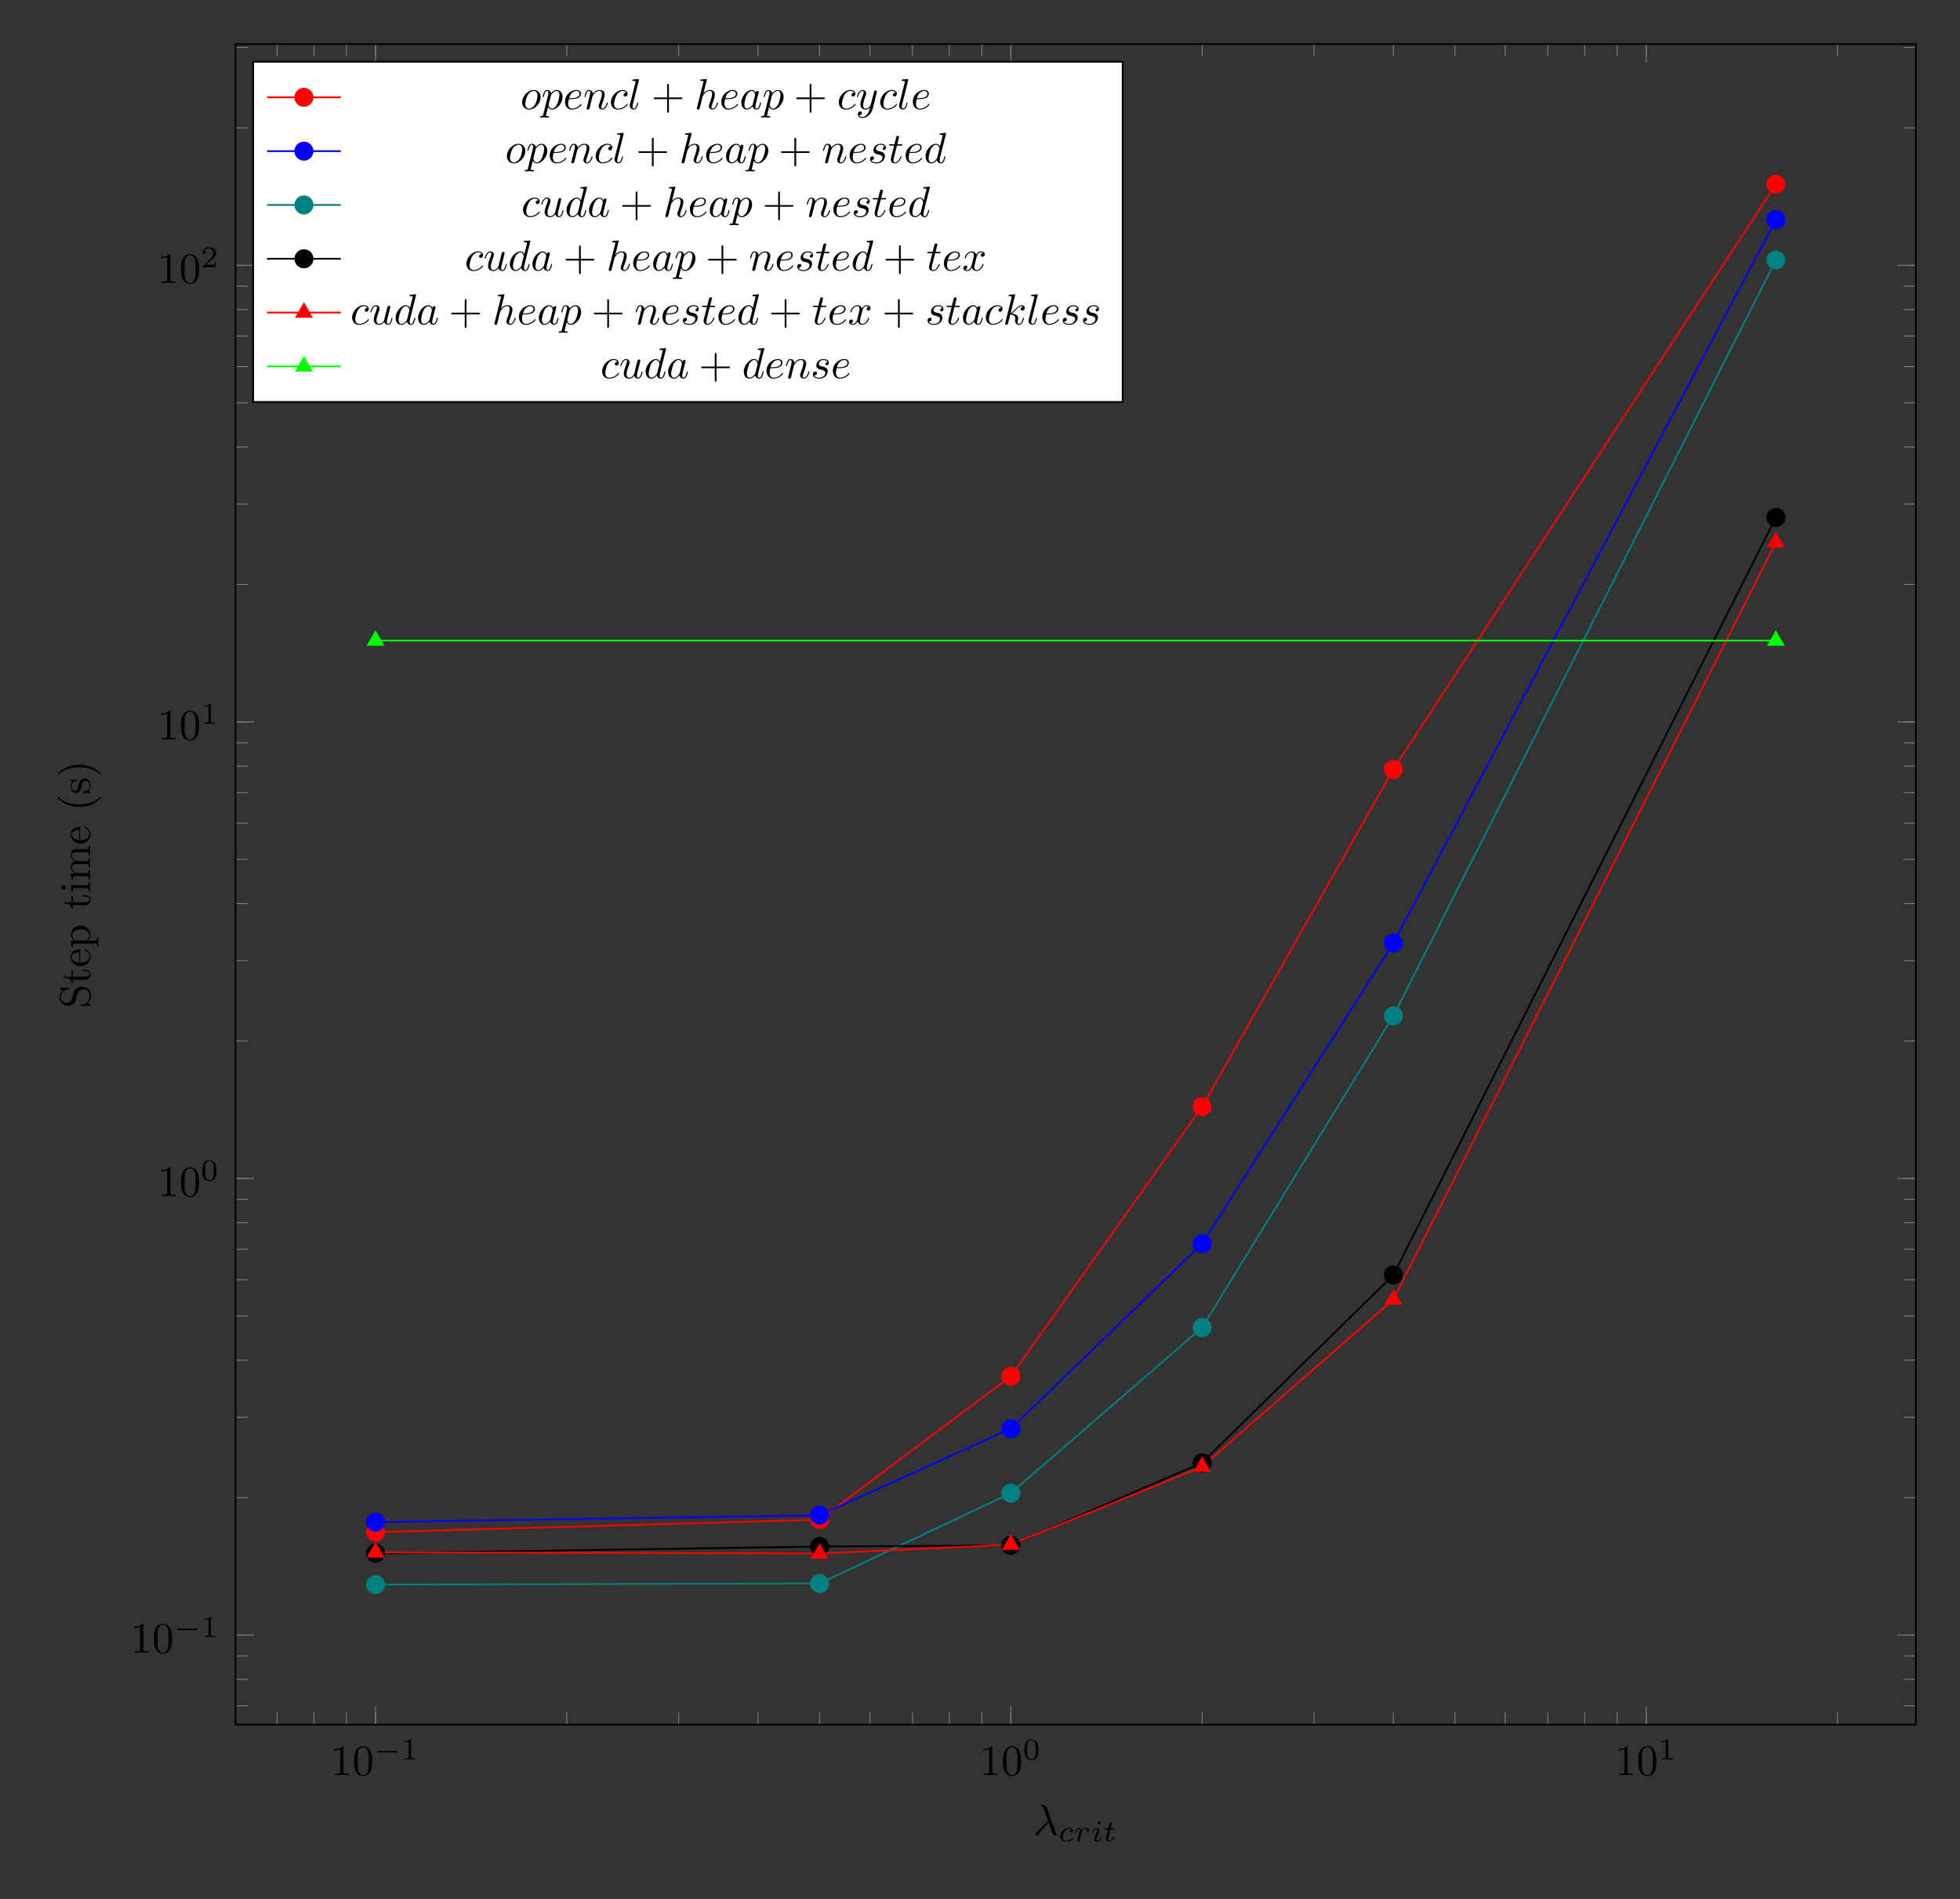 <?xml version="1.0" encoding="UTF-8"?>
<svg xmlns="http://www.w3.org/2000/svg" xmlns:xlink="http://www.w3.org/1999/xlink" width="451.589pt" height="437.492pt" viewBox="0 0 451.589 437.492" version="1.1">
<rect x="0" y="0" width="451.589" height="437.492" fill="#333333" stroke="none"/>
<defs>
<g>
<symbol overflow="visible" id="glyph0-0">
<path style="stroke:none;" d=""/>
</symbol>
<symbol overflow="visible" id="glyph0-1">
<path style="stroke:none;" d="M 2.938 -6.375 C 2.938 -6.625 2.938 -6.641 2.703 -6.641 C 2.078 -6 1.203 -6 0.891 -6 L 0.891 -5.688 C 1.094 -5.688 1.672 -5.688 2.188 -5.953 L 2.188 -0.781 C 2.188 -0.422 2.156 -0.312 1.266 -0.312 L 0.953 -0.312 L 0.953 0 C 1.297 -0.031 2.156 -0.031 2.562 -0.031 C 2.953 -0.031 3.828 -0.031 4.172 0 L 4.172 -0.312 L 3.859 -0.312 C 2.953 -0.312 2.938 -0.422 2.938 -0.781 Z M 2.938 -6.375 "/>
</symbol>
<symbol overflow="visible" id="glyph0-2">
<path style="stroke:none;" d="M 4.578 -3.188 C 4.578 -3.984 4.531 -4.781 4.188 -5.516 C 3.734 -6.484 2.906 -6.641 2.5 -6.641 C 1.891 -6.641 1.172 -6.375 0.75 -5.453 C 0.438 -4.766 0.391 -3.984 0.391 -3.188 C 0.391 -2.438 0.422 -1.547 0.844 -0.781 C 1.266 0.016 2 0.219 2.484 0.219 C 3.016 0.219 3.781 0.016 4.219 -0.938 C 4.531 -1.625 4.578 -2.406 4.578 -3.188 Z M 2.484 0 C 2.094 0 1.5 -0.25 1.328 -1.203 C 1.219 -1.797 1.219 -2.719 1.219 -3.312 C 1.219 -3.953 1.219 -4.609 1.297 -5.141 C 1.484 -6.328 2.234 -6.422 2.484 -6.422 C 2.812 -6.422 3.469 -6.234 3.656 -5.25 C 3.766 -4.688 3.766 -3.938 3.766 -3.312 C 3.766 -2.562 3.766 -1.891 3.656 -1.25 C 3.5 -0.297 2.938 0 2.484 0 Z M 2.484 0 "/>
</symbol>
<symbol overflow="visible" id="glyph0-3">
<path style="stroke:none;" d="M 4.078 -2.297 L 6.859 -2.297 C 7 -2.297 7.188 -2.297 7.188 -2.5 C 7.188 -2.688 7 -2.688 6.859 -2.688 L 4.078 -2.688 L 4.078 -5.484 C 4.078 -5.625 4.078 -5.812 3.875 -5.812 C 3.672 -5.812 3.672 -5.625 3.672 -5.484 L 3.672 -2.688 L 0.891 -2.688 C 0.75 -2.688 0.562 -2.688 0.562 -2.5 C 0.562 -2.297 0.75 -2.297 0.891 -2.297 L 3.672 -2.297 L 3.672 0.5 C 3.672 0.641 3.672 0.828 3.875 0.828 C 4.078 0.828 4.078 0.641 4.078 0.5 Z M 4.078 -2.297 "/>
</symbol>
<symbol overflow="visible" id="glyph1-0">
<path style="stroke:none;" d=""/>
</symbol>
<symbol overflow="visible" id="glyph1-1">
<path style="stroke:none;" d="M 5.188 -1.578 C 5.297 -1.578 5.469 -1.578 5.469 -1.734 C 5.469 -1.922 5.297 -1.922 5.188 -1.922 L 1.031 -1.922 C 0.922 -1.922 0.75 -1.922 0.75 -1.75 C 0.75 -1.578 0.906 -1.578 1.031 -1.578 Z M 5.188 -1.578 "/>
</symbol>
<symbol overflow="visible" id="glyph2-0">
<path style="stroke:none;" d=""/>
</symbol>
<symbol overflow="visible" id="glyph2-1">
<path style="stroke:none;" d="M 2.328 -4.438 C 2.328 -4.625 2.328 -4.625 2.125 -4.625 C 1.672 -4.188 1.047 -4.188 0.766 -4.188 L 0.766 -3.938 C 0.922 -3.938 1.391 -3.938 1.766 -4.125 L 1.766 -0.578 C 1.766 -0.344 1.766 -0.25 1.078 -0.25 L 0.812 -0.25 L 0.812 0 C 0.938 0 1.797 -0.031 2.047 -0.031 C 2.266 -0.031 3.141 0 3.297 0 L 3.297 -0.25 L 3.031 -0.25 C 2.328 -0.25 2.328 -0.344 2.328 -0.578 Z M 2.328 -4.438 "/>
</symbol>
<symbol overflow="visible" id="glyph2-2">
<path style="stroke:none;" d="M 3.594 -2.219 C 3.594 -2.984 3.5 -3.547 3.188 -4.031 C 2.969 -4.344 2.531 -4.625 1.984 -4.625 C 0.359 -4.625 0.359 -2.719 0.359 -2.219 C 0.359 -1.719 0.359 0.141 1.984 0.141 C 3.594 0.141 3.594 -1.719 3.594 -2.219 Z M 1.984 -0.062 C 1.656 -0.062 1.234 -0.25 1.094 -0.812 C 1 -1.219 1 -1.797 1 -2.312 C 1 -2.828 1 -3.359 1.094 -3.734 C 1.25 -4.281 1.688 -4.438 1.984 -4.438 C 2.359 -4.438 2.719 -4.203 2.844 -3.797 C 2.953 -3.422 2.969 -2.922 2.969 -2.312 C 2.969 -1.797 2.969 -1.281 2.875 -0.844 C 2.734 -0.203 2.266 -0.062 1.984 -0.062 Z M 1.984 -0.062 "/>
</symbol>
<symbol overflow="visible" id="glyph2-3">
<path style="stroke:none;" d="M 3.516 -1.266 L 3.281 -1.266 C 3.266 -1.109 3.188 -0.703 3.094 -0.641 C 3.047 -0.594 2.516 -0.594 2.406 -0.594 L 1.125 -0.594 C 1.859 -1.234 2.109 -1.438 2.516 -1.766 C 3.031 -2.172 3.516 -2.609 3.516 -3.266 C 3.516 -4.109 2.781 -4.625 1.891 -4.625 C 1.031 -4.625 0.438 -4.016 0.438 -3.375 C 0.438 -3.031 0.734 -2.984 0.812 -2.984 C 0.969 -2.984 1.172 -3.109 1.172 -3.359 C 1.172 -3.484 1.125 -3.734 0.766 -3.734 C 0.984 -4.219 1.453 -4.375 1.781 -4.375 C 2.484 -4.375 2.844 -3.828 2.844 -3.266 C 2.844 -2.656 2.406 -2.188 2.188 -1.938 L 0.516 -0.266 C 0.438 -0.203 0.438 -0.188 0.438 0 L 3.312 0 Z M 3.516 -1.266 "/>
</symbol>
<symbol overflow="visible" id="glyph3-0">
<path style="stroke:none;" d=""/>
</symbol>
<symbol overflow="visible" id="glyph3-1">
<path style="stroke:none;" d="M 3.562 -2.906 C 3.969 -1.859 4.453 -0.344 4.609 -0.109 C 4.766 0.109 4.859 0.109 5.141 0.109 L 5.359 0.109 C 5.453 0.094 5.469 0.047 5.469 0.016 C 5.469 -0.016 5.438 -0.047 5.406 -0.078 C 5.312 -0.188 5.25 -0.344 5.188 -0.531 L 3.156 -6.203 C 2.938 -6.781 2.406 -6.922 1.938 -6.922 C 1.891 -6.922 1.75 -6.922 1.75 -6.812 C 1.75 -6.734 1.828 -6.703 1.844 -6.703 C 2.172 -6.656 2.25 -6.594 2.5 -5.906 L 3.453 -3.203 L 0.703 -0.469 C 0.594 -0.344 0.531 -0.297 0.531 -0.156 C 0.531 0.016 0.672 0.125 0.828 0.125 C 0.984 0.125 1.078 0.016 1.156 -0.078 Z M 3.562 -2.906 "/>
</symbol>
<symbol overflow="visible" id="glyph3-2">
<path style="stroke:none;" d="M 4.672 -2.719 C 4.672 -3.766 3.984 -4.406 3.078 -4.406 C 1.75 -4.406 0.406 -2.984 0.406 -1.578 C 0.406 -0.594 1.078 0.109 2 0.109 C 3.328 0.109 4.672 -1.266 4.672 -2.719 Z M 2.016 -0.109 C 1.578 -0.109 1.141 -0.422 1.141 -1.203 C 1.141 -1.688 1.406 -2.766 1.719 -3.266 C 2.219 -4.031 2.797 -4.188 3.078 -4.188 C 3.656 -4.188 3.953 -3.703 3.953 -3.109 C 3.953 -2.719 3.75 -1.672 3.375 -1.031 C 3.016 -0.453 2.469 -0.109 2.016 -0.109 Z M 2.016 -0.109 "/>
</symbol>
<symbol overflow="visible" id="glyph3-3">
<path style="stroke:none;" d="M 0.453 1.219 C 0.375 1.562 0.344 1.625 -0.094 1.625 C -0.203 1.625 -0.312 1.625 -0.312 1.812 C -0.312 1.891 -0.266 1.938 -0.188 1.938 C 0.078 1.938 0.375 1.906 0.641 1.906 C 0.984 1.906 1.312 1.938 1.641 1.938 C 1.688 1.938 1.812 1.938 1.812 1.734 C 1.812 1.625 1.719 1.625 1.578 1.625 C 1.078 1.625 1.078 1.562 1.078 1.469 C 1.078 1.344 1.5 -0.281 1.562 -0.531 C 1.688 -0.234 1.969 0.109 2.484 0.109 C 3.641 0.109 4.891 -1.344 4.891 -2.812 C 4.891 -3.75 4.312 -4.406 3.562 -4.406 C 3.062 -4.406 2.578 -4.047 2.25 -3.656 C 2.156 -4.203 1.719 -4.406 1.359 -4.406 C 0.891 -4.406 0.703 -4.016 0.625 -3.844 C 0.438 -3.5 0.312 -2.906 0.312 -2.875 C 0.312 -2.766 0.406 -2.766 0.422 -2.766 C 0.531 -2.766 0.531 -2.781 0.594 -3 C 0.766 -3.703 0.969 -4.188 1.328 -4.188 C 1.5 -4.188 1.641 -4.109 1.641 -3.734 C 1.641 -3.5 1.609 -3.391 1.562 -3.219 Z M 2.203 -3.109 C 2.266 -3.375 2.547 -3.656 2.719 -3.812 C 3.078 -4.109 3.359 -4.188 3.531 -4.188 C 3.922 -4.188 4.172 -3.844 4.172 -3.25 C 4.172 -2.656 3.844 -1.516 3.656 -1.141 C 3.312 -0.438 2.844 -0.109 2.469 -0.109 C 1.812 -0.109 1.688 -0.938 1.688 -1 C 1.688 -1.016 1.688 -1.031 1.719 -1.156 Z M 2.203 -3.109 "/>
</symbol>
<symbol overflow="visible" id="glyph3-4">
<path style="stroke:none;" d="M 1.859 -2.297 C 2.156 -2.297 2.891 -2.328 3.391 -2.531 C 4.094 -2.828 4.141 -3.422 4.141 -3.562 C 4.141 -4 3.766 -4.406 3.078 -4.406 C 1.969 -4.406 0.453 -3.438 0.453 -1.688 C 0.453 -0.672 1.047 0.109 2.031 0.109 C 3.453 0.109 4.281 -0.953 4.281 -1.062 C 4.281 -1.125 4.234 -1.203 4.172 -1.203 C 4.109 -1.203 4.094 -1.172 4.031 -1.094 C 3.25 -0.109 2.156 -0.109 2.047 -0.109 C 1.266 -0.109 1.172 -0.953 1.172 -1.266 C 1.172 -1.391 1.188 -1.688 1.328 -2.297 Z M 1.391 -2.516 C 1.781 -4.031 2.812 -4.188 3.078 -4.188 C 3.531 -4.188 3.812 -3.891 3.812 -3.562 C 3.812 -2.516 2.219 -2.516 1.797 -2.516 Z M 1.391 -2.516 "/>
</symbol>
<symbol overflow="visible" id="glyph3-5">
<path style="stroke:none;" d="M 0.875 -0.594 C 0.844 -0.438 0.781 -0.203 0.781 -0.156 C 0.781 0.016 0.922 0.109 1.078 0.109 C 1.203 0.109 1.375 0.031 1.453 -0.172 C 1.453 -0.188 1.578 -0.656 1.641 -0.906 L 1.859 -1.797 C 1.906 -2.031 1.969 -2.25 2.031 -2.469 C 2.062 -2.641 2.141 -2.938 2.156 -2.969 C 2.297 -3.281 2.828 -4.188 3.781 -4.188 C 4.234 -4.188 4.312 -3.812 4.312 -3.484 C 4.312 -2.875 3.828 -1.594 3.672 -1.172 C 3.578 -0.938 3.562 -0.812 3.562 -0.703 C 3.562 -0.234 3.922 0.109 4.391 0.109 C 5.328 0.109 5.688 -1.344 5.688 -1.422 C 5.688 -1.531 5.609 -1.531 5.578 -1.531 C 5.469 -1.531 5.469 -1.5 5.422 -1.344 C 5.219 -0.672 4.891 -0.109 4.406 -0.109 C 4.234 -0.109 4.172 -0.203 4.172 -0.438 C 4.172 -0.688 4.25 -0.922 4.344 -1.141 C 4.531 -1.672 4.953 -2.766 4.953 -3.344 C 4.953 -4 4.531 -4.406 3.812 -4.406 C 2.906 -4.406 2.422 -3.766 2.25 -3.531 C 2.203 -4.094 1.797 -4.406 1.328 -4.406 C 0.875 -4.406 0.688 -4.016 0.594 -3.844 C 0.422 -3.5 0.297 -2.906 0.297 -2.875 C 0.297 -2.766 0.391 -2.766 0.406 -2.766 C 0.516 -2.766 0.516 -2.781 0.578 -3 C 0.75 -3.703 0.953 -4.188 1.312 -4.188 C 1.5 -4.188 1.609 -4.062 1.609 -3.734 C 1.609 -3.516 1.578 -3.406 1.453 -2.891 Z M 0.875 -0.594 "/>
</symbol>
<symbol overflow="visible" id="glyph3-6">
<path style="stroke:none;" d="M 3.953 -3.781 C 3.781 -3.781 3.656 -3.781 3.516 -3.656 C 3.344 -3.5 3.328 -3.328 3.328 -3.266 C 3.328 -3.016 3.516 -2.906 3.703 -2.906 C 3.984 -2.906 4.25 -3.156 4.25 -3.547 C 4.25 -4.031 3.781 -4.406 3.078 -4.406 C 1.734 -4.406 0.406 -2.984 0.406 -1.578 C 0.406 -0.672 0.984 0.109 2.031 0.109 C 3.453 0.109 4.281 -0.953 4.281 -1.062 C 4.281 -1.125 4.234 -1.203 4.172 -1.203 C 4.109 -1.203 4.094 -1.172 4.031 -1.094 C 3.25 -0.109 2.156 -0.109 2.047 -0.109 C 1.422 -0.109 1.141 -0.594 1.141 -1.203 C 1.141 -1.609 1.344 -2.578 1.688 -3.188 C 2 -3.766 2.547 -4.188 3.094 -4.188 C 3.422 -4.188 3.812 -4.062 3.953 -3.781 Z M 3.953 -3.781 "/>
</symbol>
<symbol overflow="visible" id="glyph3-7">
<path style="stroke:none;" d="M 2.578 -6.812 C 2.578 -6.812 2.578 -6.922 2.438 -6.922 C 2.219 -6.922 1.484 -6.844 1.219 -6.812 C 1.141 -6.812 1.031 -6.797 1.031 -6.609 C 1.031 -6.5 1.141 -6.5 1.281 -6.5 C 1.766 -6.5 1.781 -6.406 1.781 -6.328 L 1.75 -6.125 L 0.484 -1.141 C 0.453 -1.031 0.438 -0.969 0.438 -0.812 C 0.438 -0.234 0.875 0.109 1.344 0.109 C 1.672 0.109 1.922 -0.094 2.094 -0.453 C 2.266 -0.828 2.391 -1.406 2.391 -1.422 C 2.391 -1.531 2.297 -1.531 2.266 -1.531 C 2.172 -1.531 2.156 -1.484 2.141 -1.344 C 1.969 -0.703 1.781 -0.109 1.375 -0.109 C 1.078 -0.109 1.078 -0.422 1.078 -0.562 C 1.078 -0.812 1.094 -0.859 1.141 -1.047 Z M 2.578 -6.812 "/>
</symbol>
<symbol overflow="visible" id="glyph3-8">
<path style="stroke:none;" d="M 2.859 -6.812 C 2.859 -6.812 2.859 -6.922 2.734 -6.922 C 2.5 -6.922 1.781 -6.844 1.516 -6.812 C 1.438 -6.812 1.328 -6.797 1.328 -6.625 C 1.328 -6.5 1.422 -6.5 1.562 -6.5 C 2.047 -6.5 2.062 -6.438 2.062 -6.328 L 2.031 -6.125 L 0.594 -0.391 C 0.547 -0.25 0.547 -0.234 0.547 -0.172 C 0.547 0.062 0.75 0.109 0.844 0.109 C 1 0.109 1.156 -0.016 1.203 -0.156 L 1.391 -0.906 L 1.609 -1.797 C 1.672 -2.031 1.734 -2.25 1.781 -2.469 C 1.797 -2.531 1.891 -2.859 1.891 -2.922 C 1.922 -3.016 2.234 -3.562 2.578 -3.844 C 2.797 -4 3.094 -4.188 3.531 -4.188 C 3.953 -4.188 4.062 -3.844 4.062 -3.484 C 4.062 -2.953 3.688 -1.859 3.453 -1.25 C 3.375 -1.031 3.312 -0.906 3.312 -0.703 C 3.312 -0.234 3.672 0.109 4.141 0.109 C 5.078 0.109 5.438 -1.344 5.438 -1.422 C 5.438 -1.531 5.359 -1.531 5.328 -1.531 C 5.219 -1.531 5.219 -1.5 5.172 -1.344 C 5.031 -0.812 4.703 -0.109 4.156 -0.109 C 3.984 -0.109 3.922 -0.203 3.922 -0.438 C 3.922 -0.688 4 -0.922 4.094 -1.141 C 4.25 -1.578 4.703 -2.766 4.703 -3.344 C 4.703 -3.984 4.312 -4.406 3.562 -4.406 C 2.938 -4.406 2.453 -4.094 2.078 -3.641 Z M 2.859 -6.812 "/>
</symbol>
<symbol overflow="visible" id="glyph3-9">
<path style="stroke:none;" d="M 3.719 -3.766 C 3.531 -4.141 3.25 -4.406 2.797 -4.406 C 1.641 -4.406 0.406 -2.938 0.406 -1.484 C 0.406 -0.547 0.953 0.109 1.719 0.109 C 1.922 0.109 2.422 0.062 3.016 -0.641 C 3.094 -0.219 3.453 0.109 3.922 0.109 C 4.281 0.109 4.5 -0.125 4.672 -0.438 C 4.828 -0.797 4.969 -1.406 4.969 -1.422 C 4.969 -1.531 4.875 -1.531 4.844 -1.531 C 4.75 -1.531 4.734 -1.484 4.703 -1.344 C 4.531 -0.703 4.359 -0.109 3.953 -0.109 C 3.672 -0.109 3.656 -0.375 3.656 -0.562 C 3.656 -0.781 3.672 -0.875 3.781 -1.312 C 3.891 -1.719 3.906 -1.828 4 -2.203 L 4.359 -3.594 C 4.422 -3.875 4.422 -3.891 4.422 -3.938 C 4.422 -4.109 4.312 -4.203 4.141 -4.203 C 3.891 -4.203 3.75 -3.984 3.719 -3.766 Z M 3.078 -1.188 C 3.016 -1 3.016 -0.984 2.875 -0.812 C 2.438 -0.266 2.031 -0.109 1.75 -0.109 C 1.25 -0.109 1.109 -0.656 1.109 -1.047 C 1.109 -1.547 1.422 -2.766 1.656 -3.234 C 1.969 -3.812 2.406 -4.188 2.812 -4.188 C 3.453 -4.188 3.594 -3.375 3.594 -3.312 C 3.594 -3.25 3.578 -3.188 3.562 -3.141 Z M 3.078 -1.188 "/>
</symbol>
<symbol overflow="visible" id="glyph3-10">
<path style="stroke:none;" d="M 4.844 -3.797 C 4.891 -3.938 4.891 -3.953 4.891 -4.031 C 4.891 -4.203 4.75 -4.297 4.594 -4.297 C 4.5 -4.297 4.344 -4.234 4.25 -4.094 C 4.234 -4.031 4.141 -3.734 4.109 -3.547 C 4.031 -3.297 3.969 -3.016 3.906 -2.75 L 3.453 -0.953 C 3.422 -0.812 2.984 -0.109 2.328 -0.109 C 1.828 -0.109 1.719 -0.547 1.719 -0.922 C 1.719 -1.375 1.891 -2 2.219 -2.875 C 2.375 -3.281 2.422 -3.391 2.422 -3.594 C 2.422 -4.031 2.109 -4.406 1.609 -4.406 C 0.656 -4.406 0.297 -2.953 0.297 -2.875 C 0.297 -2.766 0.391 -2.766 0.406 -2.766 C 0.516 -2.766 0.516 -2.797 0.562 -2.953 C 0.844 -3.891 1.234 -4.188 1.578 -4.188 C 1.656 -4.188 1.828 -4.188 1.828 -3.875 C 1.828 -3.625 1.719 -3.359 1.656 -3.172 C 1.25 -2.109 1.078 -1.547 1.078 -1.078 C 1.078 -0.188 1.703 0.109 2.297 0.109 C 2.688 0.109 3.016 -0.062 3.297 -0.344 C 3.172 0.172 3.047 0.672 2.656 1.203 C 2.391 1.531 2.016 1.828 1.562 1.828 C 1.422 1.828 0.969 1.797 0.797 1.406 C 0.953 1.406 1.094 1.406 1.219 1.281 C 1.328 1.203 1.422 1.062 1.422 0.875 C 1.422 0.562 1.156 0.531 1.062 0.531 C 0.828 0.531 0.5 0.688 0.5 1.172 C 0.5 1.672 0.938 2.047 1.562 2.047 C 2.578 2.047 3.609 1.141 3.891 0.016 Z M 4.844 -3.797 "/>
</symbol>
<symbol overflow="visible" id="glyph3-11">
<path style="stroke:none;" d="M 3.891 -3.734 C 3.625 -3.719 3.422 -3.5 3.422 -3.281 C 3.422 -3.141 3.516 -2.984 3.734 -2.984 C 3.953 -2.984 4.188 -3.156 4.188 -3.547 C 4.188 -4 3.766 -4.406 3 -4.406 C 1.688 -4.406 1.312 -3.391 1.312 -2.953 C 1.312 -2.172 2.047 -2.031 2.344 -1.969 C 2.859 -1.859 3.375 -1.75 3.375 -1.203 C 3.375 -0.953 3.156 -0.109 1.953 -0.109 C 1.812 -0.109 1.047 -0.109 0.812 -0.641 C 1.203 -0.594 1.453 -0.891 1.453 -1.172 C 1.453 -1.391 1.281 -1.516 1.078 -1.516 C 0.812 -1.516 0.516 -1.312 0.516 -0.859 C 0.516 -0.297 1.094 0.109 1.938 0.109 C 3.562 0.109 3.953 -1.094 3.953 -1.547 C 3.953 -1.906 3.766 -2.156 3.641 -2.266 C 3.375 -2.547 3.078 -2.609 2.641 -2.688 C 2.281 -2.766 1.891 -2.844 1.891 -3.297 C 1.891 -3.578 2.125 -4.188 3 -4.188 C 3.25 -4.188 3.75 -4.109 3.891 -3.734 Z M 3.891 -3.734 "/>
</symbol>
<symbol overflow="visible" id="glyph3-12">
<path style="stroke:none;" d="M 2.047 -3.984 L 2.984 -3.984 C 3.188 -3.984 3.297 -3.984 3.297 -4.188 C 3.297 -4.297 3.188 -4.297 3.016 -4.297 L 2.141 -4.297 C 2.5 -5.719 2.547 -5.906 2.547 -5.969 C 2.547 -6.141 2.422 -6.234 2.25 -6.234 C 2.219 -6.234 1.938 -6.234 1.859 -5.875 L 1.469 -4.297 L 0.531 -4.297 C 0.328 -4.297 0.234 -4.297 0.234 -4.109 C 0.234 -3.984 0.312 -3.984 0.516 -3.984 L 1.391 -3.984 C 0.672 -1.156 0.625 -0.984 0.625 -0.812 C 0.625 -0.266 1 0.109 1.547 0.109 C 2.562 0.109 3.125 -1.344 3.125 -1.422 C 3.125 -1.531 3.047 -1.531 3.016 -1.531 C 2.922 -1.531 2.906 -1.5 2.859 -1.391 C 2.438 -0.344 1.906 -0.109 1.562 -0.109 C 1.359 -0.109 1.25 -0.234 1.25 -0.562 C 1.25 -0.812 1.281 -0.875 1.312 -1.047 Z M 2.047 -3.984 "/>
</symbol>
<symbol overflow="visible" id="glyph3-13">
<path style="stroke:none;" d="M 5.141 -6.812 C 5.141 -6.812 5.141 -6.922 5.016 -6.922 C 4.859 -6.922 3.922 -6.828 3.75 -6.812 C 3.672 -6.797 3.609 -6.75 3.609 -6.625 C 3.609 -6.5 3.703 -6.5 3.844 -6.5 C 4.328 -6.5 4.344 -6.438 4.344 -6.328 L 4.312 -6.125 L 3.719 -3.766 C 3.531 -4.141 3.25 -4.406 2.797 -4.406 C 1.641 -4.406 0.406 -2.938 0.406 -1.484 C 0.406 -0.547 0.953 0.109 1.719 0.109 C 1.922 0.109 2.422 0.062 3.016 -0.641 C 3.094 -0.219 3.453 0.109 3.922 0.109 C 4.281 0.109 4.5 -0.125 4.672 -0.438 C 4.828 -0.797 4.969 -1.406 4.969 -1.422 C 4.969 -1.531 4.875 -1.531 4.844 -1.531 C 4.75 -1.531 4.734 -1.484 4.703 -1.344 C 4.531 -0.703 4.359 -0.109 3.953 -0.109 C 3.672 -0.109 3.656 -0.375 3.656 -0.562 C 3.656 -0.812 3.672 -0.875 3.703 -1.047 Z M 3.078 -1.188 C 3.016 -1 3.016 -0.984 2.875 -0.812 C 2.438 -0.266 2.031 -0.109 1.75 -0.109 C 1.25 -0.109 1.109 -0.656 1.109 -1.047 C 1.109 -1.547 1.422 -2.766 1.656 -3.234 C 1.969 -3.812 2.406 -4.188 2.812 -4.188 C 3.453 -4.188 3.594 -3.375 3.594 -3.312 C 3.594 -3.25 3.578 -3.188 3.562 -3.141 Z M 3.078 -1.188 "/>
</symbol>
<symbol overflow="visible" id="glyph3-14">
<path style="stroke:none;" d="M 3.484 -0.562 C 3.594 -0.156 3.953 0.109 4.375 0.109 C 4.719 0.109 4.953 -0.125 5.109 -0.438 C 5.281 -0.797 5.406 -1.406 5.406 -1.422 C 5.406 -1.531 5.328 -1.531 5.297 -1.531 C 5.188 -1.531 5.188 -1.484 5.156 -1.344 C 5.016 -0.781 4.828 -0.109 4.406 -0.109 C 4.203 -0.109 4.094 -0.234 4.094 -0.562 C 4.094 -0.781 4.219 -1.25 4.297 -1.609 L 4.578 -2.688 C 4.609 -2.828 4.703 -3.203 4.75 -3.359 C 4.797 -3.594 4.891 -3.969 4.891 -4.031 C 4.891 -4.203 4.75 -4.297 4.609 -4.297 C 4.562 -4.297 4.297 -4.281 4.219 -3.953 C 4.031 -3.219 3.594 -1.469 3.469 -0.953 C 3.453 -0.906 3.062 -0.109 2.328 -0.109 C 1.812 -0.109 1.719 -0.562 1.719 -0.922 C 1.719 -1.484 2 -2.266 2.25 -2.953 C 2.375 -3.266 2.422 -3.406 2.422 -3.594 C 2.422 -4.031 2.109 -4.406 1.609 -4.406 C 0.656 -4.406 0.297 -2.953 0.297 -2.875 C 0.297 -2.766 0.391 -2.766 0.406 -2.766 C 0.516 -2.766 0.516 -2.797 0.562 -2.953 C 0.812 -3.812 1.203 -4.188 1.578 -4.188 C 1.672 -4.188 1.828 -4.172 1.828 -3.859 C 1.828 -3.625 1.719 -3.328 1.656 -3.188 C 1.281 -2.188 1.078 -1.578 1.078 -1.094 C 1.078 -0.141 1.766 0.109 2.297 0.109 C 2.953 0.109 3.312 -0.344 3.484 -0.562 Z M 3.484 -0.562 "/>
</symbol>
<symbol overflow="visible" id="glyph3-15">
<path style="stroke:none;" d="M 3.328 -3.016 C 3.391 -3.266 3.625 -4.188 4.312 -4.188 C 4.359 -4.188 4.609 -4.188 4.812 -4.062 C 4.531 -4 4.344 -3.766 4.344 -3.516 C 4.344 -3.359 4.453 -3.172 4.719 -3.172 C 4.938 -3.172 5.25 -3.344 5.25 -3.75 C 5.25 -4.266 4.672 -4.406 4.328 -4.406 C 3.75 -4.406 3.406 -3.875 3.281 -3.656 C 3.031 -4.312 2.5 -4.406 2.203 -4.406 C 1.172 -4.406 0.594 -3.125 0.594 -2.875 C 0.594 -2.766 0.703 -2.766 0.719 -2.766 C 0.797 -2.766 0.828 -2.797 0.844 -2.875 C 1.188 -3.938 1.844 -4.188 2.188 -4.188 C 2.375 -4.188 2.719 -4.094 2.719 -3.516 C 2.719 -3.203 2.547 -2.547 2.188 -1.141 C 2.031 -0.531 1.672 -0.109 1.234 -0.109 C 1.172 -0.109 0.953 -0.109 0.734 -0.234 C 0.984 -0.297 1.203 -0.5 1.203 -0.781 C 1.203 -1.047 0.984 -1.125 0.844 -1.125 C 0.531 -1.125 0.297 -0.875 0.297 -0.547 C 0.297 -0.094 0.781 0.109 1.219 0.109 C 1.891 0.109 2.25 -0.594 2.266 -0.641 C 2.391 -0.281 2.75 0.109 3.344 0.109 C 4.375 0.109 4.938 -1.172 4.938 -1.422 C 4.938 -1.531 4.859 -1.531 4.828 -1.531 C 4.734 -1.531 4.719 -1.484 4.688 -1.422 C 4.359 -0.344 3.688 -0.109 3.375 -0.109 C 2.984 -0.109 2.828 -0.422 2.828 -0.766 C 2.828 -0.984 2.875 -1.203 2.984 -1.641 Z M 3.328 -3.016 "/>
</symbol>
<symbol overflow="visible" id="glyph3-16">
<path style="stroke:none;" d="M 2.859 -6.812 C 2.859 -6.812 2.859 -6.922 2.734 -6.922 C 2.5 -6.922 1.781 -6.844 1.516 -6.812 C 1.438 -6.812 1.328 -6.797 1.328 -6.625 C 1.328 -6.5 1.422 -6.5 1.562 -6.5 C 2.047 -6.5 2.062 -6.438 2.062 -6.328 L 2.031 -6.125 L 0.594 -0.391 C 0.547 -0.25 0.547 -0.234 0.547 -0.172 C 0.547 0.062 0.75 0.109 0.844 0.109 C 0.969 0.109 1.109 0.016 1.172 -0.094 C 1.219 -0.188 1.672 -2.031 1.734 -2.281 C 2.078 -2.25 2.891 -2.094 2.891 -1.438 C 2.891 -1.359 2.891 -1.328 2.859 -1.219 C 2.844 -1.109 2.828 -0.984 2.828 -0.875 C 2.828 -0.297 3.219 0.109 3.734 0.109 C 4.031 0.109 4.312 -0.047 4.531 -0.422 C 4.781 -0.859 4.891 -1.406 4.891 -1.422 C 4.891 -1.531 4.797 -1.531 4.766 -1.531 C 4.672 -1.531 4.656 -1.484 4.625 -1.344 C 4.422 -0.625 4.203 -0.109 3.766 -0.109 C 3.562 -0.109 3.438 -0.219 3.438 -0.578 C 3.438 -0.75 3.484 -0.984 3.516 -1.141 C 3.562 -1.312 3.562 -1.344 3.562 -1.453 C 3.562 -2.094 2.938 -2.375 2.078 -2.5 C 2.391 -2.672 2.719 -2.984 2.938 -3.234 C 3.422 -3.766 3.875 -4.188 4.359 -4.188 C 4.422 -4.188 4.438 -4.188 4.453 -4.172 C 4.578 -4.156 4.578 -4.156 4.672 -4.094 C 4.688 -4.094 4.688 -4.078 4.703 -4.062 C 4.234 -4.031 4.141 -3.641 4.141 -3.516 C 4.141 -3.359 4.25 -3.172 4.516 -3.172 C 4.781 -3.172 5.062 -3.391 5.062 -3.781 C 5.062 -4.078 4.828 -4.406 4.391 -4.406 C 4.109 -4.406 3.656 -4.328 2.938 -3.531 C 2.594 -3.156 2.203 -2.75 1.828 -2.609 Z M 2.859 -6.812 "/>
</symbol>
<symbol overflow="visible" id="glyph4-0">
<path style="stroke:none;" d=""/>
</symbol>
<symbol overflow="visible" id="glyph4-1">
<path style="stroke:none;" d="M 3.047 -2.672 C 2.797 -2.625 2.703 -2.438 2.703 -2.281 C 2.703 -2.094 2.844 -2.016 2.969 -2.016 C 3.125 -2.016 3.359 -2.125 3.359 -2.469 C 3.359 -2.938 2.828 -3.078 2.453 -3.078 C 1.406 -3.078 0.438 -2.109 0.438 -1.141 C 0.438 -0.547 0.844 0.062 1.719 0.062 C 2.906 0.062 3.453 -0.625 3.453 -0.719 C 3.453 -0.766 3.391 -0.844 3.328 -0.844 C 3.297 -0.844 3.281 -0.828 3.219 -0.766 C 2.672 -0.125 1.859 -0.125 1.734 -0.125 C 1.234 -0.125 1.016 -0.469 1.016 -0.906 C 1.016 -1.094 1.109 -1.859 1.469 -2.344 C 1.734 -2.688 2.094 -2.875 2.453 -2.875 C 2.547 -2.875 2.875 -2.859 3.047 -2.672 Z M 3.047 -2.672 "/>
</symbol>
<symbol overflow="visible" id="glyph4-2">
<path style="stroke:none;" d="M 1.641 -1.406 C 1.641 -1.453 1.812 -2.078 1.812 -2.109 C 1.828 -2.172 2.031 -2.516 2.266 -2.688 C 2.328 -2.734 2.516 -2.875 2.828 -2.875 C 2.891 -2.875 3.062 -2.875 3.203 -2.781 C 2.984 -2.719 2.906 -2.516 2.906 -2.391 C 2.906 -2.25 3.016 -2.141 3.172 -2.141 C 3.344 -2.141 3.562 -2.266 3.562 -2.562 C 3.562 -2.922 3.188 -3.078 2.828 -3.078 C 2.469 -3.078 2.156 -2.922 1.844 -2.578 C 1.719 -3 1.297 -3.078 1.125 -3.078 C 0.875 -3.078 0.703 -2.906 0.578 -2.719 C 0.422 -2.453 0.328 -2.047 0.328 -2 C 0.328 -1.922 0.422 -1.922 0.453 -1.922 C 0.547 -1.922 0.547 -1.938 0.594 -2.125 C 0.703 -2.547 0.844 -2.875 1.109 -2.875 C 1.297 -2.875 1.344 -2.719 1.344 -2.531 C 1.344 -2.406 1.281 -2.141 1.219 -1.953 C 1.172 -1.766 1.109 -1.484 1.078 -1.328 L 0.844 -0.438 C 0.828 -0.344 0.781 -0.172 0.781 -0.156 C 0.781 0 0.906 0.062 1.016 0.062 C 1.125 0.062 1.266 0 1.312 -0.125 C 1.328 -0.172 1.406 -0.484 1.453 -0.656 Z M 1.641 -1.406 "/>
</symbol>
<symbol overflow="visible" id="glyph4-3">
<path style="stroke:none;" d="M 2.266 -4.359 C 2.266 -4.469 2.172 -4.625 1.984 -4.625 C 1.797 -4.625 1.594 -4.438 1.594 -4.234 C 1.594 -4.125 1.672 -3.969 1.875 -3.969 C 2.062 -3.969 2.266 -4.172 2.266 -4.359 Z M 0.844 -0.812 C 0.812 -0.719 0.781 -0.641 0.781 -0.516 C 0.781 -0.188 1.047 0.062 1.438 0.062 C 2.125 0.062 2.438 -0.891 2.438 -1 C 2.438 -1.094 2.344 -1.094 2.328 -1.094 C 2.234 -1.094 2.219 -1.047 2.188 -0.969 C 2.031 -0.406 1.734 -0.125 1.453 -0.125 C 1.312 -0.125 1.281 -0.219 1.281 -0.375 C 1.281 -0.531 1.328 -0.656 1.391 -0.812 C 1.469 -1 1.547 -1.188 1.609 -1.375 C 1.672 -1.547 1.938 -2.172 1.953 -2.266 C 1.984 -2.328 2 -2.406 2 -2.484 C 2 -2.812 1.719 -3.078 1.344 -3.078 C 0.641 -3.078 0.328 -2.125 0.328 -2 C 0.328 -1.922 0.422 -1.922 0.453 -1.922 C 0.547 -1.922 0.547 -1.953 0.578 -2.031 C 0.75 -2.625 1.062 -2.875 1.312 -2.875 C 1.422 -2.875 1.484 -2.828 1.484 -2.641 C 1.484 -2.469 1.453 -2.375 1.281 -1.938 Z M 0.844 -0.812 "/>
</symbol>
<symbol overflow="visible" id="glyph4-4">
<path style="stroke:none;" d="M 1.719 -2.75 L 2.422 -2.75 C 2.562 -2.75 2.641 -2.75 2.641 -2.906 C 2.641 -3 2.562 -3 2.438 -3 L 1.781 -3 L 2.031 -4.031 C 2.047 -4.062 2.062 -4.109 2.062 -4.125 C 2.062 -4.266 1.953 -4.359 1.812 -4.359 C 1.641 -4.359 1.547 -4.234 1.484 -4.062 C 1.438 -3.875 1.531 -4.219 1.219 -3 L 0.516 -3 C 0.391 -3 0.297 -3 0.297 -2.844 C 0.297 -2.75 0.375 -2.75 0.5 -2.75 L 1.156 -2.75 L 0.75 -1.109 C 0.703 -0.938 0.641 -0.688 0.641 -0.594 C 0.641 -0.188 1 0.062 1.391 0.062 C 2.172 0.062 2.609 -0.906 2.609 -1 C 2.609 -1.094 2.516 -1.094 2.5 -1.094 C 2.406 -1.094 2.406 -1.078 2.344 -0.953 C 2.156 -0.516 1.797 -0.125 1.422 -0.125 C 1.266 -0.125 1.172 -0.219 1.172 -0.469 C 1.172 -0.531 1.203 -0.688 1.219 -0.75 Z M 1.719 -2.75 "/>
</symbol>
<symbol overflow="visible" id="glyph5-0">
<path style="stroke:none;" d=""/>
</symbol>
<symbol overflow="visible" id="glyph5-1">
<path style="stroke:none;" d="M -3.875 -3.484 L -4.172 -2.203 C -4.328 -1.578 -4.859 -1.203 -5.438 -1.203 C -6.141 -1.203 -6.75 -1.734 -6.75 -2.516 C -6.75 -4.172 -5.109 -4.391 -4.672 -4.453 C -4.609 -4.469 -4.547 -4.469 -4.547 -4.578 C -4.547 -4.703 -4.594 -4.703 -4.781 -4.703 L -6.781 -4.703 C -6.953 -4.703 -7.031 -4.703 -7.031 -4.594 C -7.031 -4.531 -7.016 -4.516 -6.891 -4.453 L -6.328 -4.094 C -6.625 -3.797 -7.031 -3.391 -7.031 -2.5 C -7.031 -1.391 -6.156 -0.562 -5.094 -0.562 C -4.266 -0.562 -3.531 -1.094 -3.266 -1.859 C -3.234 -1.969 -3.109 -2.484 -2.938 -3.188 C -2.875 -3.453 -2.797 -3.75 -2.438 -4.031 C -2.172 -4.234 -1.844 -4.344 -1.516 -4.344 C -0.812 -4.344 -0.094 -3.844 -0.094 -3 C -0.094 -2.719 -0.141 -1.953 -0.625 -1.422 C -1.172 -0.844 -1.797 -0.812 -2.156 -0.812 C -2.266 -0.797 -2.266 -0.719 -2.266 -0.688 C -2.266 -0.562 -2.188 -0.562 -2.016 -0.562 L -0.016 -0.562 C 0.156 -0.562 0.219 -0.562 0.219 -0.672 C 0.219 -0.734 0.203 -0.75 0.094 -0.812 C 0.078 -0.812 0.047 -0.844 -0.484 -1.172 C -0.141 -1.484 0.219 -2.125 0.219 -3.016 C 0.219 -4.172 -0.75 -4.969 -1.859 -4.969 C -2.844 -4.969 -3.672 -4.312 -3.875 -3.484 Z M -3.875 -3.484 "/>
</symbol>
<symbol overflow="visible" id="glyph5-2">
<path style="stroke:none;" d="M -3.984 -1.719 L -3.984 -3.156 L -4.297 -3.156 L -4.297 -1.719 L -6.125 -1.719 L -6.125 -1.469 C -5.312 -1.469 -4.25 -1.172 -4.203 -0.188 L -3.984 -0.188 L -3.984 -1.031 L -1.234 -1.031 C -0.016 -1.031 0.109 -1.969 0.109 -2.328 C 0.109 -3.031 -0.594 -3.312 -1.234 -3.312 L -1.797 -3.312 L -1.797 -3.062 L -1.25 -3.062 C -0.516 -3.062 -0.141 -2.766 -0.141 -2.391 C -0.141 -1.719 -1.047 -1.719 -1.219 -1.719 Z M -3.984 -1.719 "/>
</symbol>
<symbol overflow="visible" id="glyph5-3">
<path style="stroke:none;" d="M -2.516 -1.109 C -4 -1.172 -4.25 -2.016 -4.25 -2.359 C -4.25 -3.375 -2.906 -3.484 -2.516 -3.484 Z M -2.297 -1.109 L -2.297 -3.891 C -2.297 -4.109 -2.297 -4.141 -2.516 -4.141 C -3.5 -4.141 -4.469 -3.594 -4.469 -2.359 C -4.469 -1.203 -3.438 -0.281 -2.188 -0.281 C -0.859 -0.281 0.109 -1.328 0.109 -2.469 C 0.109 -3.688 -1 -4.141 -1.188 -4.141 C -1.281 -4.141 -1.312 -4.062 -1.312 -4 C -1.312 -3.922 -1.25 -3.891 -1.172 -3.875 C -0.141 -3.531 -0.141 -2.625 -0.141 -2.531 C -0.141 -2.031 -0.438 -1.641 -0.812 -1.406 C -1.281 -1.109 -1.938 -1.109 -2.297 -1.109 Z M -2.297 -1.109 "/>
</symbol>
<symbol overflow="visible" id="glyph5-4">
<path style="stroke:none;" d="M -3.75 -1.719 L -4.406 -1.719 L -4.297 -0.281 L -3.984 -0.281 C -3.984 -0.984 -3.922 -1.062 -3.484 -1.062 L 1.172 -1.062 C 1.625 -1.062 1.625 -0.953 1.625 -0.281 L 1.938 -0.281 C 1.922 -0.625 1.906 -1.141 1.906 -1.391 C 1.906 -1.672 1.922 -2.172 1.938 -2.516 L 1.625 -2.516 C 1.625 -1.859 1.625 -1.75 1.172 -1.75 L -0.594 -1.75 C -0.422 -1.797 0.109 -2.219 0.109 -2.969 C 0.109 -4.156 -0.875 -5.188 -2.156 -5.188 C -3.422 -5.188 -4.406 -4.234 -4.406 -3.109 C -4.406 -2.328 -3.969 -1.906 -3.75 -1.719 Z M -1.141 -1.75 L -3.359 -1.75 C -3.875 -2.031 -4.156 -2.516 -4.156 -3.031 C -4.156 -3.766 -3.281 -4.359 -2.156 -4.359 C -0.953 -4.359 -0.109 -3.672 -0.109 -2.938 C -0.109 -2.531 -0.312 -2.156 -0.719 -1.891 C -0.922 -1.75 -0.938 -1.75 -1.141 -1.75 Z M -1.141 -1.75 "/>
</symbol>
<symbol overflow="visible" id="glyph5-5">
<path style="stroke:none;" d="M -4.406 -1.766 L -4.297 -0.375 L -3.984 -0.375 C -3.984 -1.016 -3.922 -1.109 -3.438 -1.109 L -0.75 -1.109 C -0.312 -1.109 -0.312 -1 -0.312 -0.328 L 0 -0.328 C -0.016 -0.641 -0.031 -1.188 -0.031 -1.422 C -0.031 -1.781 -0.016 -2.125 0 -2.469 L -0.312 -2.469 C -0.312 -1.797 -0.359 -1.766 -0.75 -1.766 Z M -6.141 -1.797 C -6.453 -1.797 -6.672 -1.562 -6.672 -1.281 C -6.672 -0.969 -6.406 -0.75 -6.141 -0.75 C -5.875 -0.75 -5.609 -0.969 -5.609 -1.281 C -5.609 -1.562 -5.828 -1.797 -6.141 -1.797 Z M -6.141 -1.797 "/>
</symbol>
<symbol overflow="visible" id="glyph5-6">
<path style="stroke:none;" d="M -3.422 -1.094 L -0.75 -1.094 C -0.312 -1.094 -0.312 -0.984 -0.312 -0.312 L 0 -0.312 C -0.016 -0.672 -0.031 -1.172 -0.031 -1.453 C -0.031 -1.703 -0.016 -2.219 0 -2.562 L -0.312 -2.562 C -0.312 -1.891 -0.312 -1.781 -0.75 -1.781 L -2.594 -1.781 C -3.625 -1.781 -4.188 -2.5 -4.188 -3.125 C -4.188 -3.766 -3.656 -3.875 -3.078 -3.875 L -0.75 -3.875 C -0.312 -3.875 -0.312 -3.766 -0.312 -3.094 L 0 -3.094 C -0.016 -3.438 -0.031 -3.953 -0.031 -4.219 C -0.031 -4.469 -0.016 -5 0 -5.328 L -0.312 -5.328 C -0.312 -4.672 -0.312 -4.562 -0.75 -4.562 L -2.594 -4.562 C -3.625 -4.562 -4.188 -5.266 -4.188 -5.906 C -4.188 -6.531 -3.656 -6.641 -3.078 -6.641 L -0.75 -6.641 C -0.312 -6.641 -0.312 -6.531 -0.312 -5.859 L 0 -5.859 C -0.016 -6.203 -0.031 -6.719 -0.031 -6.984 C -0.031 -7.25 -0.016 -7.766 0 -8.109 L -0.312 -8.109 C -0.312 -7.594 -0.312 -7.344 -0.609 -7.328 L -2.516 -7.328 C -3.375 -7.328 -3.672 -7.328 -4.031 -7.016 C -4.203 -6.875 -4.406 -6.547 -4.406 -5.969 C -4.406 -5.141 -3.812 -4.688 -3.422 -4.531 C -4.297 -4.391 -4.406 -3.656 -4.406 -3.203 C -4.406 -2.469 -3.984 -2 -3.359 -1.719 L -4.406 -1.719 L -4.297 -0.312 L -3.984 -0.312 C -3.984 -1.016 -3.922 -1.094 -3.422 -1.094 Z M -3.422 -1.094 "/>
</symbol>
<symbol overflow="visible" id="glyph5-7">
<path style="stroke:none;" d="M 2.391 -3.297 C 2.359 -3.297 2.344 -3.297 2.172 -3.125 C 0.922 -1.891 -0.969 -1.562 -2.5 -1.562 C -4.234 -1.562 -5.969 -1.938 -7.203 -3.172 C -7.328 -3.297 -7.344 -3.297 -7.375 -3.297 C -7.453 -3.297 -7.484 -3.266 -7.484 -3.203 C -7.484 -3.094 -6.797 -2.203 -5.531 -1.609 C -4.438 -1.109 -3.328 -0.984 -2.5 -0.984 C -1.719 -0.984 -0.516 -1.094 0.625 -1.641 C 1.844 -2.25 2.5 -3.094 2.5 -3.203 C 2.5 -3.266 2.469 -3.297 2.391 -3.297 Z M 2.391 -3.297 "/>
</symbol>
<symbol overflow="visible" id="glyph5-8">
<path style="stroke:none;" d="M -1.938 -2.078 C -1.891 -2.297 -1.734 -3.109 -1.016 -3.109 C -0.516 -3.109 -0.109 -2.766 -0.109 -1.984 C -0.109 -1.141 -0.672 -0.781 -1.531 -0.594 C -1.656 -0.562 -1.688 -0.562 -1.688 -0.453 C -1.688 -0.328 -1.625 -0.328 -1.453 -0.328 L -0.125 -0.328 C 0.047 -0.328 0.109 -0.328 0.109 -0.438 C 0.109 -0.484 0.094 -0.5 -0.094 -0.688 C -0.109 -0.703 -0.125 -0.703 -0.312 -0.891 C 0.094 -1.328 0.109 -1.781 0.109 -1.984 C 0.109 -3.125 -0.562 -3.594 -1.281 -3.594 C -1.797 -3.594 -2.109 -3.297 -2.219 -3.172 C -2.547 -2.844 -2.625 -2.453 -2.703 -2.031 C -2.812 -1.469 -2.938 -0.812 -3.516 -0.812 C -3.875 -0.812 -4.281 -1.062 -4.281 -1.922 C -4.281 -3.016 -3.375 -3.078 -3.078 -3.094 C -2.984 -3.094 -2.984 -3.188 -2.984 -3.203 C -2.984 -3.344 -3.031 -3.344 -3.219 -3.344 L -4.234 -3.344 C -4.391 -3.344 -4.469 -3.344 -4.469 -3.234 C -4.469 -3.188 -4.469 -3.156 -4.344 -3.031 C -4.312 -3 -4.219 -2.906 -4.188 -2.859 C -4.469 -2.484 -4.469 -2.078 -4.469 -1.922 C -4.469 -0.703 -3.797 -0.328 -3.234 -0.328 C -2.891 -0.328 -2.609 -0.484 -2.391 -0.75 C -2.141 -1.078 -2.078 -1.359 -1.938 -2.078 Z M -1.938 -2.078 "/>
</symbol>
<symbol overflow="visible" id="glyph5-9">
<path style="stroke:none;" d="M -2.5 -2.875 C -3.266 -2.875 -4.469 -2.766 -5.609 -2.219 C -6.828 -1.625 -7.484 -0.766 -7.484 -0.672 C -7.484 -0.609 -7.438 -0.562 -7.375 -0.562 C -7.344 -0.562 -7.328 -0.562 -7.141 -0.75 C -6.156 -1.734 -4.578 -2.297 -2.5 -2.297 C -0.781 -2.297 0.969 -1.938 2.219 -0.703 C 2.344 -0.562 2.359 -0.562 2.391 -0.562 C 2.453 -0.562 2.5 -0.609 2.5 -0.672 C 2.5 -0.766 1.812 -1.672 0.547 -2.25 C -0.547 -2.766 -1.656 -2.875 -2.5 -2.875 Z M -2.5 -2.875 "/>
</symbol>
</g>
</defs>
<g id="surface1">
<path style="fill:none;stroke-width:0.199;stroke-linecap:butt;stroke-linejoin:miter;stroke:rgb(50%,50%,50%);stroke-opacity:1;stroke-miterlimit:10;" d="M -169.056 -125.823 L -169.056 -122.991 M -160.568 -125.823 L -160.568 -122.991 M -153.08 -125.823 L -153.08 -122.991 M -146.381 -125.823 L -146.381 -122.991 M -102.314 -125.823 L -102.314 -122.991 M -76.541 -125.823 L -76.541 -122.991 M -58.252 -125.823 L -58.252 -122.991 M -44.064 -125.823 L -44.064 -122.991 M -32.474 -125.823 L -32.474 -122.991 M -22.674 -125.823 L -22.674 -122.991 M -14.185 -125.823 L -14.185 -122.991 M -6.697 -125.823 L -6.697 -122.991 M -0.002 -125.823 L -0.002 -122.991 M 44.065 -125.823 L 44.065 -122.991 M 69.842 -125.823 L 69.842 -122.991 M 88.131 -125.823 L 88.131 -122.991 M 102.315 -125.823 L 102.315 -122.991 M 113.908 -125.823 L 113.908 -122.991 M 123.705 -125.823 L 123.705 -122.991 M 132.194 -125.823 L 132.194 -122.991 M 139.682 -125.823 L 139.682 -122.991 M 146.381 -125.823 L 146.381 -122.991 M 190.447 -125.823 L 190.447 -122.991 M -169.056 261.345 L -169.056 258.513 M -160.568 261.345 L -160.568 258.513 M -153.08 261.345 L -153.08 258.513 M -146.381 261.345 L -146.381 258.513 M -102.314 261.345 L -102.314 258.513 M -76.541 261.345 L -76.541 258.513 M -58.252 261.345 L -58.252 258.513 M -44.064 261.345 L -44.064 258.513 M -32.474 261.345 L -32.474 258.513 M -22.674 261.345 L -22.674 258.513 M -14.185 261.345 L -14.185 258.513 M -6.697 261.345 L -6.697 258.513 M -0.002 261.345 L -0.002 258.513 M 44.065 261.345 L 44.065 258.513 M 69.842 261.345 L 69.842 258.513 M 88.131 261.345 L 88.131 258.513 M 102.315 261.345 L 102.315 258.513 M 113.908 261.345 L 113.908 258.513 M 123.705 261.345 L 123.705 258.513 M 132.194 261.345 L 132.194 258.513 M 139.682 261.345 L 139.682 258.513 M 146.381 261.345 L 146.381 258.513 M 190.447 261.345 L 190.447 258.513 " transform="matrix(1,0,0,-1,232.908,271.505)"/>
<path style="fill:none;stroke-width:0.199;stroke-linecap:butt;stroke-linejoin:miter;stroke:rgb(50%,50%,50%);stroke-opacity:1;stroke-miterlimit:10;" d="M -146.381 -125.823 L -146.381 -121.573 M -0.002 -125.823 L -0.002 -121.573 M 146.381 -125.823 L 146.381 -121.573 M -146.381 261.345 L -146.381 257.099 M -0.002 261.345 L -0.002 257.099 M 146.381 261.345 L 146.381 257.099 " transform="matrix(1,0,0,-1,232.908,271.505)"/>
<path style="fill:none;stroke-width:0.199;stroke-linecap:butt;stroke-linejoin:miter;stroke:rgb(50%,50%,50%);stroke-opacity:1;stroke-miterlimit:10;" d="M -178.646 -121.483 L -175.826 -121.483 M -178.646 -115.382 L -175.826 -115.382 M -178.646 -110.003 L -175.826 -110.003 M -178.646 -105.19 L -175.826 -105.19 M -178.646 -73.526 L -175.826 -73.526 M -178.646 -55.003 L -175.826 -55.003 M -178.646 -41.858 L -175.826 -41.858 M -178.646 -31.667 L -175.826 -31.667 M -178.646 -23.335 L -175.826 -23.335 M -178.646 -16.296 L -175.826 -16.296 M -178.646 -10.194 L -175.826 -10.194 M -178.646 -4.811 L -175.826 -4.811 M -178.646 0.001 L -175.826 0.001 M -178.646 31.665 L -175.826 31.665 M -178.646 50.189 L -175.826 50.189 M -178.646 63.329 L -175.826 63.329 M -178.646 73.525 L -175.826 73.525 M -178.646 81.853 L -175.826 81.853 M -178.646 88.896 L -175.826 88.896 M -178.646 94.997 L -175.826 94.997 M -178.646 100.376 L -175.826 100.376 M -178.646 105.189 L -175.826 105.189 M -178.646 136.857 L -175.826 136.857 M -178.646 155.376 L -175.826 155.376 M -178.646 168.521 L -175.826 168.521 M -178.646 178.712 L -175.826 178.712 M -178.646 187.044 L -175.826 187.044 M -178.646 194.083 L -175.826 194.083 M -178.646 200.185 L -175.826 200.185 M -178.646 205.567 L -175.826 205.567 M -178.646 210.38 L -175.826 210.38 M -178.646 242.044 L -175.826 242.044 M -178.646 260.567 L -175.826 260.567 M 208.522 -121.483 L 205.701 -121.483 M 208.522 -115.382 L 205.701 -115.382 M 208.522 -110.003 L 205.701 -110.003 M 208.522 -105.19 L 205.701 -105.19 M 208.522 -73.526 L 205.701 -73.526 M 208.522 -55.003 L 205.701 -55.003 M 208.522 -41.858 L 205.701 -41.858 M 208.522 -31.667 L 205.701 -31.667 M 208.522 -23.335 L 205.701 -23.335 M 208.522 -16.296 L 205.701 -16.296 M 208.522 -10.194 L 205.701 -10.194 M 208.522 -4.811 L 205.701 -4.811 M 208.522 0.001 L 205.701 0.001 M 208.522 31.665 L 205.701 31.665 M 208.522 50.189 L 205.701 50.189 M 208.522 63.329 L 205.701 63.329 M 208.522 73.525 L 205.701 73.525 M 208.522 81.853 L 205.701 81.853 M 208.522 88.896 L 205.701 88.896 M 208.522 94.997 L 205.701 94.997 M 208.522 100.376 L 205.701 100.376 M 208.522 105.189 L 205.701 105.189 M 208.522 136.857 L 205.701 136.857 M 208.522 155.376 L 205.701 155.376 M 208.522 168.521 L 205.701 168.521 M 208.522 178.712 L 205.701 178.712 M 208.522 187.044 L 205.701 187.044 M 208.522 194.083 L 205.701 194.083 M 208.522 200.185 L 205.701 200.185 M 208.522 205.567 L 205.701 205.567 M 208.522 210.38 L 205.701 210.38 M 208.522 242.044 L 205.701 242.044 M 208.522 260.567 L 205.701 260.567 " transform="matrix(1,0,0,-1,232.908,271.505)"/>
<path style="fill:none;stroke-width:0.199;stroke-linecap:butt;stroke-linejoin:miter;stroke:rgb(50%,50%,50%);stroke-opacity:1;stroke-miterlimit:10;" d="M -178.646 -105.19 L -174.416 -105.19 M -178.646 0.001 L -174.416 0.001 M -178.646 105.189 L -174.416 105.189 M -178.646 210.38 L -174.416 210.38 M 208.522 -105.19 L 204.291 -105.19 M 208.522 0.001 L 204.291 0.001 M 208.522 105.189 L 204.291 105.189 M 208.522 210.38 L 204.291 210.38 " transform="matrix(1,0,0,-1,232.908,271.505)"/>
<path style="fill:none;stroke-width:0.399;stroke-linecap:butt;stroke-linejoin:miter;stroke:rgb(0%,0%,0%);stroke-opacity:1;stroke-miterlimit:10;" d="M -178.646 -125.823 L -178.646 261.345 L 208.522 261.345 L 208.522 -125.823 Z M -178.646 -125.823 " transform="matrix(1,0,0,-1,232.908,271.505)"/>
<g style="fill:rgb(0%,0%,0%);fill-opacity:1;">
  <use xlink:href="#glyph0-1" x="76.2" y="408.956"/>
  <use xlink:href="#glyph0-2" x="81.181" y="408.956"/>
</g>
<g style="fill:rgb(0%,0%,0%);fill-opacity:1;">
  <use xlink:href="#glyph1-1" x="86.163" y="405.34"/>
</g>
<g style="fill:rgb(0%,0%,0%);fill-opacity:1;">
  <use xlink:href="#glyph2-1" x="92.39" y="405.34"/>
</g>
<g style="fill:rgb(0%,0%,0%);fill-opacity:1;">
  <use xlink:href="#glyph0-1" x="225.692" y="408.956"/>
  <use xlink:href="#glyph0-2" x="230.673" y="408.956"/>
</g>
<g style="fill:rgb(0%,0%,0%);fill-opacity:1;">
  <use xlink:href="#glyph2-2" x="235.655" y="405.34"/>
</g>
<g style="fill:rgb(0%,0%,0%);fill-opacity:1;">
  <use xlink:href="#glyph0-1" x="372.071" y="408.956"/>
  <use xlink:href="#glyph0-2" x="377.052" y="408.956"/>
</g>
<g style="fill:rgb(0%,0%,0%);fill-opacity:1;">
  <use xlink:href="#glyph2-1" x="382.034" y="405.34"/>
</g>
<g style="fill:rgb(0%,0%,0%);fill-opacity:1;">
  <use xlink:href="#glyph0-1" x="30.086" y="380.748"/>
  <use xlink:href="#glyph0-2" x="35.067" y="380.748"/>
</g>
<g style="fill:rgb(0%,0%,0%);fill-opacity:1;">
  <use xlink:href="#glyph1-1" x="40.049" y="377.133"/>
</g>
<g style="fill:rgb(0%,0%,0%);fill-opacity:1;">
  <use xlink:href="#glyph2-1" x="46.275" y="377.133"/>
</g>
<g style="fill:rgb(0%,0%,0%);fill-opacity:1;">
  <use xlink:href="#glyph0-1" x="36.313" y="275.56"/>
  <use xlink:href="#glyph0-2" x="41.294" y="275.56"/>
</g>
<g style="fill:rgb(0%,0%,0%);fill-opacity:1;">
  <use xlink:href="#glyph2-2" x="46.275" y="271.945"/>
</g>
<g style="fill:rgb(0%,0%,0%);fill-opacity:1;">
  <use xlink:href="#glyph0-1" x="36.313" y="170.372"/>
  <use xlink:href="#glyph0-2" x="41.294" y="170.372"/>
</g>
<g style="fill:rgb(0%,0%,0%);fill-opacity:1;">
  <use xlink:href="#glyph2-1" x="46.275" y="166.756"/>
</g>
<g style="fill:rgb(0%,0%,0%);fill-opacity:1;">
  <use xlink:href="#glyph0-1" x="36.313" y="65.184"/>
  <use xlink:href="#glyph0-2" x="41.294" y="65.184"/>
</g>
<g style="fill:rgb(0%,0%,0%);fill-opacity:1;">
  <use xlink:href="#glyph2-3" x="46.275" y="61.568"/>
</g>
<path style="fill:none;stroke-width:0.399;stroke-linecap:butt;stroke-linejoin:miter;stroke:rgb(100%,0%,0%);stroke-opacity:1;stroke-miterlimit:10;" d="M -146.381 -81.491 L -44.064 -78.597 L -0.002 -45.573 L 44.061 16.56 L 88.131 94.251 L 176.256 229.079 " transform="matrix(1,0,0,-1,232.908,271.505)"/>
<path style="fill:none;stroke-width:0.399;stroke-linecap:butt;stroke-linejoin:miter;stroke:rgb(0%,0%,100%);stroke-opacity:1;stroke-miterlimit:10;" d="M -146.381 -79.163 L -44.064 -77.589 L -0.002 -57.636 L 44.061 -15.03 L 88.131 54.232 L 176.256 220.864 " transform="matrix(1,0,0,-1,232.908,271.505)"/>
<path style="fill:none;stroke-width:0.399;stroke-linecap:butt;stroke-linejoin:miter;stroke:rgb(0%,50%,50%);stroke-opacity:1;stroke-miterlimit:10;" d="M -146.381 -93.558 L -44.064 -93.311 L -0.002 -72.487 L 44.061 -34.339 L 88.131 37.45 L 176.256 211.595 " transform="matrix(1,0,0,-1,232.908,271.505)"/>
<path style="fill:none;stroke-width:0.399;stroke-linecap:butt;stroke-linejoin:miter;stroke:rgb(0%,0%,0%);stroke-opacity:1;stroke-miterlimit:10;" d="M -146.381 -86.335 L -44.064 -84.792 L -0.002 -84.53 L 44.061 -65.483 L 88.131 -22.225 L 176.256 152.29 " transform="matrix(1,0,0,-1,232.908,271.505)"/>
<path style="fill:none;stroke-width:0.399;stroke-linecap:butt;stroke-linejoin:miter;stroke:rgb(100%,0%,0%);stroke-opacity:1;stroke-miterlimit:10;" d="M -146.381 -86.124 L -44.064 -86.393 L -0.002 -84.354 L 44.061 -66.393 L 88.131 -27.866 L 176.256 146.552 " transform="matrix(1,0,0,-1,232.908,271.505)"/>
<path style="fill:none;stroke-width:0.399;stroke-linecap:butt;stroke-linejoin:miter;stroke:rgb(0%,100%,0%);stroke-opacity:1;stroke-miterlimit:10;" d="M -146.381 123.923 L 176.256 123.923 " transform="matrix(1,0,0,-1,232.908,271.505)"/>
<path style="fill-rule:nonzero;fill:rgb(100%,0%,0%);fill-opacity:1;stroke-width:0.399;stroke-linecap:butt;stroke-linejoin:miter;stroke:rgb(100%,0%,0%);stroke-opacity:1;stroke-miterlimit:10;" d="M -144.388 -81.491 C -144.388 -80.39 -145.279 -79.499 -146.381 -79.499 C -147.482 -79.499 -148.373 -80.39 -148.373 -81.491 C -148.373 -82.593 -147.482 -83.483 -146.381 -83.483 C -145.279 -83.483 -144.388 -82.593 -144.388 -81.491 Z M -144.388 -81.491 " transform="matrix(1,0,0,-1,232.908,271.505)"/>
<path style="fill-rule:nonzero;fill:rgb(100%,0%,0%);fill-opacity:1;stroke-width:0.399;stroke-linecap:butt;stroke-linejoin:miter;stroke:rgb(100%,0%,0%);stroke-opacity:1;stroke-miterlimit:10;" d="M -42.072 -78.597 C -42.072 -77.495 -42.967 -76.6 -44.064 -76.6 C -45.166 -76.6 -46.06 -77.495 -46.06 -78.597 C -46.06 -79.694 -45.166 -80.589 -44.064 -80.589 C -42.967 -80.589 -42.072 -79.694 -42.072 -78.597 Z M -42.072 -78.597 " transform="matrix(1,0,0,-1,232.908,271.505)"/>
<path style="fill-rule:nonzero;fill:rgb(100%,0%,0%);fill-opacity:1;stroke-width:0.399;stroke-linecap:butt;stroke-linejoin:miter;stroke:rgb(100%,0%,0%);stroke-opacity:1;stroke-miterlimit:10;" d="M 1.994 -45.573 C 1.994 -44.472 1.1 -43.581 -0.002 -43.581 C -1.099 -43.581 -1.994 -44.472 -1.994 -45.573 C -1.994 -46.675 -1.099 -47.565 -0.002 -47.565 C 1.1 -47.565 1.994 -46.675 1.994 -45.573 Z M 1.994 -45.573 " transform="matrix(1,0,0,-1,232.908,271.505)"/>
<path style="fill-rule:nonzero;fill:rgb(100%,0%,0%);fill-opacity:1;stroke-width:0.399;stroke-linecap:butt;stroke-linejoin:miter;stroke:rgb(100%,0%,0%);stroke-opacity:1;stroke-miterlimit:10;" d="M 46.053 16.56 C 46.053 17.661 45.158 18.552 44.061 18.552 C 42.959 18.552 42.065 17.661 42.065 16.56 C 42.065 15.458 42.959 14.568 44.061 14.568 C 45.158 14.568 46.053 15.458 46.053 16.56 Z M 46.053 16.56 " transform="matrix(1,0,0,-1,232.908,271.505)"/>
<path style="fill-rule:nonzero;fill:rgb(100%,0%,0%);fill-opacity:1;stroke-width:0.399;stroke-linecap:butt;stroke-linejoin:miter;stroke:rgb(100%,0%,0%);stroke-opacity:1;stroke-miterlimit:10;" d="M 90.123 94.251 C 90.123 95.353 89.229 96.243 88.131 96.243 C 87.029 96.243 86.139 95.353 86.139 94.251 C 86.139 93.15 87.029 92.259 88.131 92.259 C 89.229 92.259 90.123 93.15 90.123 94.251 Z M 90.123 94.251 " transform="matrix(1,0,0,-1,232.908,271.505)"/>
<path style="fill-rule:nonzero;fill:rgb(100%,0%,0%);fill-opacity:1;stroke-width:0.399;stroke-linecap:butt;stroke-linejoin:miter;stroke:rgb(100%,0%,0%);stroke-opacity:1;stroke-miterlimit:10;" d="M 178.248 229.079 C 178.248 230.181 177.358 231.071 176.256 231.071 C 175.155 231.071 174.264 230.181 174.264 229.079 C 174.264 227.982 175.155 227.087 176.256 227.087 C 177.358 227.087 178.248 227.982 178.248 229.079 Z M 178.248 229.079 " transform="matrix(1,0,0,-1,232.908,271.505)"/>
<path style="fill-rule:nonzero;fill:rgb(0%,0%,100%);fill-opacity:1;stroke-width:0.399;stroke-linecap:butt;stroke-linejoin:miter;stroke:rgb(0%,0%,100%);stroke-opacity:1;stroke-miterlimit:10;" d="M -144.388 -79.163 C -144.388 -78.061 -145.279 -77.171 -146.381 -77.171 C -147.482 -77.171 -148.373 -78.061 -148.373 -79.163 C -148.373 -80.261 -147.482 -81.155 -146.381 -81.155 C -145.279 -81.155 -144.388 -80.261 -144.388 -79.163 Z M -144.388 -79.163 " transform="matrix(1,0,0,-1,232.908,271.505)"/>
<path style="fill-rule:nonzero;fill:rgb(0%,0%,100%);fill-opacity:1;stroke-width:0.399;stroke-linecap:butt;stroke-linejoin:miter;stroke:rgb(0%,0%,100%);stroke-opacity:1;stroke-miterlimit:10;" d="M -42.072 -77.589 C -42.072 -76.491 -42.967 -75.597 -44.064 -75.597 C -45.166 -75.597 -46.06 -76.491 -46.06 -77.589 C -46.06 -78.69 -45.166 -79.581 -44.064 -79.581 C -42.967 -79.581 -42.072 -78.69 -42.072 -77.589 Z M -42.072 -77.589 " transform="matrix(1,0,0,-1,232.908,271.505)"/>
<path style="fill-rule:nonzero;fill:rgb(0%,0%,100%);fill-opacity:1;stroke-width:0.399;stroke-linecap:butt;stroke-linejoin:miter;stroke:rgb(0%,0%,100%);stroke-opacity:1;stroke-miterlimit:10;" d="M 1.994 -57.636 C 1.994 -56.534 1.1 -55.643 -0.002 -55.643 C -1.099 -55.643 -1.994 -56.534 -1.994 -57.636 C -1.994 -58.737 -1.099 -59.628 -0.002 -59.628 C 1.1 -59.628 1.994 -58.737 1.994 -57.636 Z M 1.994 -57.636 " transform="matrix(1,0,0,-1,232.908,271.505)"/>
<path style="fill-rule:nonzero;fill:rgb(0%,0%,100%);fill-opacity:1;stroke-width:0.399;stroke-linecap:butt;stroke-linejoin:miter;stroke:rgb(0%,0%,100%);stroke-opacity:1;stroke-miterlimit:10;" d="M 46.053 -15.03 C 46.053 -13.929 45.158 -13.038 44.061 -13.038 C 42.959 -13.038 42.065 -13.929 42.065 -15.03 C 42.065 -16.132 42.959 -17.022 44.061 -17.022 C 45.158 -17.022 46.053 -16.132 46.053 -15.03 Z M 46.053 -15.03 " transform="matrix(1,0,0,-1,232.908,271.505)"/>
<path style="fill-rule:nonzero;fill:rgb(0%,0%,100%);fill-opacity:1;stroke-width:0.399;stroke-linecap:butt;stroke-linejoin:miter;stroke:rgb(0%,0%,100%);stroke-opacity:1;stroke-miterlimit:10;" d="M 90.123 54.232 C 90.123 55.333 89.229 56.224 88.131 56.224 C 87.029 56.224 86.139 55.333 86.139 54.232 C 86.139 53.13 87.029 52.239 88.131 52.239 C 89.229 52.239 90.123 53.13 90.123 54.232 Z M 90.123 54.232 " transform="matrix(1,0,0,-1,232.908,271.505)"/>
<path style="fill-rule:nonzero;fill:rgb(0%,0%,100%);fill-opacity:1;stroke-width:0.399;stroke-linecap:butt;stroke-linejoin:miter;stroke:rgb(0%,0%,100%);stroke-opacity:1;stroke-miterlimit:10;" d="M 178.248 220.864 C 178.248 221.966 177.358 222.857 176.256 222.857 C 175.155 222.857 174.264 221.966 174.264 220.864 C 174.264 219.763 175.155 218.872 176.256 218.872 C 177.358 218.872 178.248 219.763 178.248 220.864 Z M 178.248 220.864 " transform="matrix(1,0,0,-1,232.908,271.505)"/>
<path style="fill-rule:nonzero;fill:rgb(0%,50%,50%);fill-opacity:1;stroke-width:0.399;stroke-linecap:butt;stroke-linejoin:miter;stroke:rgb(0%,50%,50%);stroke-opacity:1;stroke-miterlimit:10;" d="M -144.388 -93.558 C -144.388 -92.456 -145.279 -91.565 -146.381 -91.565 C -147.482 -91.565 -148.373 -92.456 -148.373 -93.558 C -148.373 -94.659 -147.482 -95.55 -146.381 -95.55 C -145.279 -95.55 -144.388 -94.659 -144.388 -93.558 Z M -144.388 -93.558 " transform="matrix(1,0,0,-1,232.908,271.505)"/>
<path style="fill-rule:nonzero;fill:rgb(0%,50%,50%);fill-opacity:1;stroke-width:0.399;stroke-linecap:butt;stroke-linejoin:miter;stroke:rgb(0%,50%,50%);stroke-opacity:1;stroke-miterlimit:10;" d="M -42.072 -93.311 C -42.072 -92.21 -42.967 -91.319 -44.064 -91.319 C -45.166 -91.319 -46.06 -92.21 -46.06 -93.311 C -46.06 -94.413 -45.166 -95.304 -44.064 -95.304 C -42.967 -95.304 -42.072 -94.413 -42.072 -93.311 Z M -42.072 -93.311 " transform="matrix(1,0,0,-1,232.908,271.505)"/>
<path style="fill-rule:nonzero;fill:rgb(0%,50%,50%);fill-opacity:1;stroke-width:0.399;stroke-linecap:butt;stroke-linejoin:miter;stroke:rgb(0%,50%,50%);stroke-opacity:1;stroke-miterlimit:10;" d="M 1.994 -72.487 C 1.994 -71.386 1.1 -70.495 -0.002 -70.495 C -1.099 -70.495 -1.994 -71.386 -1.994 -72.487 C -1.994 -73.589 -1.099 -74.479 -0.002 -74.479 C 1.1 -74.479 1.994 -73.589 1.994 -72.487 Z M 1.994 -72.487 " transform="matrix(1,0,0,-1,232.908,271.505)"/>
<path style="fill-rule:nonzero;fill:rgb(0%,50%,50%);fill-opacity:1;stroke-width:0.399;stroke-linecap:butt;stroke-linejoin:miter;stroke:rgb(0%,50%,50%);stroke-opacity:1;stroke-miterlimit:10;" d="M 46.053 -34.339 C 46.053 -33.237 45.158 -32.343 44.061 -32.343 C 42.959 -32.343 42.065 -33.237 42.065 -34.339 C 42.065 -35.436 42.959 -36.331 44.061 -36.331 C 45.158 -36.331 46.053 -35.436 46.053 -34.339 Z M 46.053 -34.339 " transform="matrix(1,0,0,-1,232.908,271.505)"/>
<path style="fill-rule:nonzero;fill:rgb(0%,50%,50%);fill-opacity:1;stroke-width:0.399;stroke-linecap:butt;stroke-linejoin:miter;stroke:rgb(0%,50%,50%);stroke-opacity:1;stroke-miterlimit:10;" d="M 90.123 37.45 C 90.123 38.552 89.229 39.443 88.131 39.443 C 87.029 39.443 86.139 38.552 86.139 37.45 C 86.139 36.349 87.029 35.458 88.131 35.458 C 89.229 35.458 90.123 36.349 90.123 37.45 Z M 90.123 37.45 " transform="matrix(1,0,0,-1,232.908,271.505)"/>
<path style="fill-rule:nonzero;fill:rgb(0%,50%,50%);fill-opacity:1;stroke-width:0.399;stroke-linecap:butt;stroke-linejoin:miter;stroke:rgb(0%,50%,50%);stroke-opacity:1;stroke-miterlimit:10;" d="M 178.248 211.595 C 178.248 212.696 177.358 213.587 176.256 213.587 C 175.155 213.587 174.264 212.696 174.264 211.595 C 174.264 210.493 175.155 209.603 176.256 209.603 C 177.358 209.603 178.248 210.493 178.248 211.595 Z M 178.248 211.595 " transform="matrix(1,0,0,-1,232.908,271.505)"/>
<path style="fill-rule:nonzero;fill:rgb(0%,0%,0%);fill-opacity:1;stroke-width:0.399;stroke-linecap:butt;stroke-linejoin:miter;stroke:rgb(0%,0%,0%);stroke-opacity:1;stroke-miterlimit:10;" d="M -144.388 -86.335 C -144.388 -85.233 -145.279 -84.339 -146.381 -84.339 C -147.482 -84.339 -148.373 -85.233 -148.373 -86.335 C -148.373 -87.433 -147.482 -88.327 -146.381 -88.327 C -145.279 -88.327 -144.388 -87.433 -144.388 -86.335 Z M -144.388 -86.335 " transform="matrix(1,0,0,-1,232.908,271.505)"/>
<path style="fill-rule:nonzero;fill:rgb(0%,0%,0%);fill-opacity:1;stroke-width:0.399;stroke-linecap:butt;stroke-linejoin:miter;stroke:rgb(0%,0%,0%);stroke-opacity:1;stroke-miterlimit:10;" d="M -42.072 -84.792 C -42.072 -83.69 -42.967 -82.8 -44.064 -82.8 C -45.166 -82.8 -46.06 -83.69 -46.06 -84.792 C -46.06 -85.89 -45.166 -86.784 -44.064 -86.784 C -42.967 -86.784 -42.072 -85.89 -42.072 -84.792 Z M -42.072 -84.792 " transform="matrix(1,0,0,-1,232.908,271.505)"/>
<path style="fill-rule:nonzero;fill:rgb(0%,0%,0%);fill-opacity:1;stroke-width:0.399;stroke-linecap:butt;stroke-linejoin:miter;stroke:rgb(0%,0%,0%);stroke-opacity:1;stroke-miterlimit:10;" d="M 1.994 -84.53 C 1.994 -83.429 1.1 -82.534 -0.002 -82.534 C -1.099 -82.534 -1.994 -83.429 -1.994 -84.53 C -1.994 -85.628 -1.099 -86.522 -0.002 -86.522 C 1.1 -86.522 1.994 -85.628 1.994 -84.53 Z M 1.994 -84.53 " transform="matrix(1,0,0,-1,232.908,271.505)"/>
<path style="fill-rule:nonzero;fill:rgb(0%,0%,0%);fill-opacity:1;stroke-width:0.399;stroke-linecap:butt;stroke-linejoin:miter;stroke:rgb(0%,0%,0%);stroke-opacity:1;stroke-miterlimit:10;" d="M 46.053 -65.483 C 46.053 -64.382 45.158 -63.491 44.061 -63.491 C 42.959 -63.491 42.065 -64.382 42.065 -65.483 C 42.065 -66.581 42.959 -67.475 44.061 -67.475 C 45.158 -67.475 46.053 -66.581 46.053 -65.483 Z M 46.053 -65.483 " transform="matrix(1,0,0,-1,232.908,271.505)"/>
<path style="fill-rule:nonzero;fill:rgb(0%,0%,0%);fill-opacity:1;stroke-width:0.399;stroke-linecap:butt;stroke-linejoin:miter;stroke:rgb(0%,0%,0%);stroke-opacity:1;stroke-miterlimit:10;" d="M 90.123 -22.225 C 90.123 -21.124 89.229 -20.233 88.131 -20.233 C 87.029 -20.233 86.139 -21.124 86.139 -22.225 C 86.139 -23.327 87.029 -24.218 88.131 -24.218 C 89.229 -24.218 90.123 -23.327 90.123 -22.225 Z M 90.123 -22.225 " transform="matrix(1,0,0,-1,232.908,271.505)"/>
<path style="fill-rule:nonzero;fill:rgb(0%,0%,0%);fill-opacity:1;stroke-width:0.399;stroke-linecap:butt;stroke-linejoin:miter;stroke:rgb(0%,0%,0%);stroke-opacity:1;stroke-miterlimit:10;" d="M 178.248 152.29 C 178.248 153.388 177.358 154.282 176.256 154.282 C 175.155 154.282 174.264 153.388 174.264 152.29 C 174.264 151.189 175.155 150.294 176.256 150.294 C 177.358 150.294 178.248 151.189 178.248 152.29 Z M 178.248 152.29 " transform="matrix(1,0,0,-1,232.908,271.505)"/>
<path style="fill-rule:nonzero;fill:rgb(100%,0%,0%);fill-opacity:1;stroke-width:0.399;stroke-linecap:butt;stroke-linejoin:miter;stroke:rgb(100%,0%,0%);stroke-opacity:1;stroke-miterlimit:10;" d="M -146.381 -84.132 L -144.654 -87.12 L -148.107 -87.12 Z M -146.381 -84.132 " transform="matrix(1,0,0,-1,232.908,271.505)"/>
<path style="fill-rule:nonzero;fill:rgb(100%,0%,0%);fill-opacity:1;stroke-width:0.399;stroke-linecap:butt;stroke-linejoin:miter;stroke:rgb(100%,0%,0%);stroke-opacity:1;stroke-miterlimit:10;" d="M -44.064 -84.401 L -42.342 -87.39 L -45.791 -87.39 Z M -44.064 -84.401 " transform="matrix(1,0,0,-1,232.908,271.505)"/>
<path style="fill-rule:nonzero;fill:rgb(100%,0%,0%);fill-opacity:1;stroke-width:0.399;stroke-linecap:butt;stroke-linejoin:miter;stroke:rgb(100%,0%,0%);stroke-opacity:1;stroke-miterlimit:10;" d="M -0.002 -82.362 L 1.725 -85.35 L -1.724 -85.35 Z M -0.002 -82.362 " transform="matrix(1,0,0,-1,232.908,271.505)"/>
<path style="fill-rule:nonzero;fill:rgb(100%,0%,0%);fill-opacity:1;stroke-width:0.399;stroke-linecap:butt;stroke-linejoin:miter;stroke:rgb(100%,0%,0%);stroke-opacity:1;stroke-miterlimit:10;" d="M 44.061 -64.401 L 45.783 -67.39 L 42.334 -67.39 Z M 44.061 -64.401 " transform="matrix(1,0,0,-1,232.908,271.505)"/>
<path style="fill-rule:nonzero;fill:rgb(100%,0%,0%);fill-opacity:1;stroke-width:0.399;stroke-linecap:butt;stroke-linejoin:miter;stroke:rgb(100%,0%,0%);stroke-opacity:1;stroke-miterlimit:10;" d="M 88.131 -25.874 L 89.854 -28.862 L 86.404 -28.862 Z M 88.131 -25.874 " transform="matrix(1,0,0,-1,232.908,271.505)"/>
<path style="fill-rule:nonzero;fill:rgb(100%,0%,0%);fill-opacity:1;stroke-width:0.399;stroke-linecap:butt;stroke-linejoin:miter;stroke:rgb(100%,0%,0%);stroke-opacity:1;stroke-miterlimit:10;" d="M 176.256 148.544 L 177.983 145.556 L 174.53 145.556 Z M 176.256 148.544 " transform="matrix(1,0,0,-1,232.908,271.505)"/>
<path style="fill-rule:nonzero;fill:rgb(0%,100%,0%);fill-opacity:1;stroke-width:0.399;stroke-linecap:butt;stroke-linejoin:miter;stroke:rgb(0%,100%,0%);stroke-opacity:1;stroke-miterlimit:10;" d="M -146.381 125.915 L -144.654 122.927 L -148.107 122.927 Z M -146.381 125.915 " transform="matrix(1,0,0,-1,232.908,271.505)"/>
<path style="fill-rule:nonzero;fill:rgb(0%,100%,0%);fill-opacity:1;stroke-width:0.399;stroke-linecap:butt;stroke-linejoin:miter;stroke:rgb(0%,100%,0%);stroke-opacity:1;stroke-miterlimit:10;" d="M 176.256 125.915 L 177.983 122.927 L 174.53 122.927 Z M 176.256 125.915 " transform="matrix(1,0,0,-1,232.908,271.505)"/>
<g style="fill:rgb(0%,0%,0%);fill-opacity:1;">
  <use xlink:href="#glyph3-1" x="238.04" y="422.714"/>
</g>
<g style="fill:rgb(0%,0%,0%);fill-opacity:1;">
  <use xlink:href="#glyph4-1" x="243.851" y="424.209"/>
  <use xlink:href="#glyph4-2" x="247.411" y="424.209"/>
</g>
<g style="fill:rgb(0%,0%,0%);fill-opacity:1;">
  <use xlink:href="#glyph4-3" x="251.326" y="424.209"/>
  <use xlink:href="#glyph4-4" x="254.145" y="424.209"/>
</g>
<g style="fill:rgb(0%,0%,0%);fill-opacity:1;">
  <use xlink:href="#glyph5-1" x="20.755" y="232.276"/>
  <use xlink:href="#glyph5-2" x="20.755" y="226.741"/>
  <use xlink:href="#glyph5-3" x="20.755" y="222.866"/>
  <use xlink:href="#glyph5-4" x="20.755" y="218.439"/>
</g>
<g style="fill:rgb(0%,0%,0%);fill-opacity:1;">
  <use xlink:href="#glyph5-2" x="20.755" y="209.586"/>
  <use xlink:href="#glyph5-5" x="20.755" y="205.712"/>
  <use xlink:href="#glyph5-6" x="20.755" y="202.944"/>
  <use xlink:href="#glyph5-3" x="20.755" y="194.642"/>
</g>
<g style="fill:rgb(0%,0%,0%);fill-opacity:1;">
  <use xlink:href="#glyph5-7" x="20.755" y="186.887"/>
  <use xlink:href="#glyph5-8" x="20.755" y="183.013"/>
  <use xlink:href="#glyph5-9" x="20.755" y="179.084"/>
</g>
<path style="fill-rule:nonzero;fill:rgb(100%,100%,100%);fill-opacity:1;stroke-width:0.399;stroke-linecap:butt;stroke-linejoin:miter;stroke:rgb(0%,0%,0%);stroke-opacity:1;stroke-miterlimit:10;" d="M -174.576 178.903 L 25.756 178.903 L 25.756 257.278 L -174.576 257.278 Z M -174.576 178.903 " transform="matrix(1,0,0,-1,232.908,271.505)"/>
<path style="fill:none;stroke-width:0.399;stroke-linecap:butt;stroke-linejoin:miter;stroke:rgb(100%,0%,0%);stroke-opacity:1;stroke-miterlimit:10;" d="M -0.001 0.001 L 17.006 0.001 " transform="matrix(1,0,0,-1,61.521,22.423)"/>
<path style="fill-rule:nonzero;fill:rgb(100%,0%,0%);fill-opacity:1;stroke-width:0.399;stroke-linecap:butt;stroke-linejoin:miter;stroke:rgb(100%,0%,0%);stroke-opacity:1;stroke-miterlimit:10;" d="M 10.499 0.001 C 10.499 1.099 9.604 1.993 8.502 1.993 C 7.405 1.993 6.51 1.099 6.51 0.001 C 6.51 -1.1 7.405 -1.991 8.502 -1.991 C 9.604 -1.991 10.499 -1.1 10.499 0.001 Z M 10.499 0.001 " transform="matrix(1,0,0,-1,61.521,22.423)"/>
<g style="fill:rgb(0%,0%,0%);fill-opacity:1;">
  <use xlink:href="#glyph3-2" x="119.891" y="25.135"/>
  <use xlink:href="#glyph3-3" x="124.72" y="25.135"/>
  <use xlink:href="#glyph3-4" x="129.732" y="25.135"/>
  <use xlink:href="#glyph3-5" x="134.371" y="25.135"/>
  <use xlink:href="#glyph3-6" x="140.35" y="25.135"/>
  <use xlink:href="#glyph3-7" x="144.662" y="25.135"/>
</g>
<g style="fill:rgb(0%,0%,0%);fill-opacity:1;">
  <use xlink:href="#glyph0-3" x="150.046" y="25.135"/>
</g>
<g style="fill:rgb(0%,0%,0%);fill-opacity:1;">
  <use xlink:href="#glyph3-8" x="160.008" y="25.135"/>
  <use xlink:href="#glyph3-4" x="165.748" y="25.135"/>
  <use xlink:href="#glyph3-9" x="170.387" y="25.135"/>
  <use xlink:href="#glyph3-3" x="175.653" y="25.135"/>
</g>
<g style="fill:rgb(0%,0%,0%);fill-opacity:1;">
  <use xlink:href="#glyph0-3" x="182.88" y="25.135"/>
</g>
<g style="fill:rgb(0%,0%,0%);fill-opacity:1;">
  <use xlink:href="#glyph3-6" x="192.842" y="25.135"/>
  <use xlink:href="#glyph3-10" x="197.154" y="25.135"/>
</g>
<g style="fill:rgb(0%,0%,0%);fill-opacity:1;">
  <use xlink:href="#glyph3-6" x="202.397" y="25.135"/>
  <use xlink:href="#glyph3-7" x="206.709" y="25.135"/>
</g>
<g style="fill:rgb(0%,0%,0%);fill-opacity:1;">
  <use xlink:href="#glyph3-4" x="209.871" y="25.135"/>
</g>
<path style="fill:none;stroke-width:0.399;stroke-linecap:butt;stroke-linejoin:miter;stroke:rgb(0%,0%,100%);stroke-opacity:1;stroke-miterlimit:10;" d="M -0.001 -0 L 17.006 -0 " transform="matrix(1,0,0,-1,61.521,34.82)"/>
<path style="fill-rule:nonzero;fill:rgb(0%,0%,100%);fill-opacity:1;stroke-width:0.399;stroke-linecap:butt;stroke-linejoin:miter;stroke:rgb(0%,0%,100%);stroke-opacity:1;stroke-miterlimit:10;" d="M 10.499 -0 C 10.499 1.101 9.604 1.992 8.502 1.992 C 7.405 1.992 6.51 1.101 6.51 -0 C 6.51 -1.102 7.405 -1.992 8.502 -1.992 C 9.604 -1.992 10.499 -1.102 10.499 -0 Z M 10.499 -0 " transform="matrix(1,0,0,-1,61.521,34.82)"/>
<g style="fill:rgb(0%,0%,0%);fill-opacity:1;">
  <use xlink:href="#glyph3-2" x="116.372" y="37.533"/>
  <use xlink:href="#glyph3-3" x="121.201" y="37.533"/>
  <use xlink:href="#glyph3-4" x="126.213" y="37.533"/>
  <use xlink:href="#glyph3-5" x="130.852" y="37.533"/>
  <use xlink:href="#glyph3-6" x="136.831" y="37.533"/>
  <use xlink:href="#glyph3-7" x="141.143" y="37.533"/>
</g>
<g style="fill:rgb(0%,0%,0%);fill-opacity:1;">
  <use xlink:href="#glyph0-3" x="146.526" y="37.533"/>
</g>
<g style="fill:rgb(0%,0%,0%);fill-opacity:1;">
  <use xlink:href="#glyph3-8" x="156.489" y="37.533"/>
  <use xlink:href="#glyph3-4" x="162.229" y="37.533"/>
  <use xlink:href="#glyph3-9" x="166.868" y="37.533"/>
  <use xlink:href="#glyph3-3" x="172.134" y="37.533"/>
</g>
<g style="fill:rgb(0%,0%,0%);fill-opacity:1;">
  <use xlink:href="#glyph0-3" x="179.36" y="37.533"/>
</g>
<g style="fill:rgb(0%,0%,0%);fill-opacity:1;">
  <use xlink:href="#glyph3-5" x="189.323" y="37.533"/>
  <use xlink:href="#glyph3-4" x="195.303" y="37.533"/>
  <use xlink:href="#glyph3-11" x="199.941" y="37.533"/>
  <use xlink:href="#glyph3-12" x="204.612" y="37.533"/>
  <use xlink:href="#glyph3-4" x="208.209" y="37.533"/>
  <use xlink:href="#glyph3-13" x="212.848" y="37.533"/>
</g>
<path style="fill:none;stroke-width:0.399;stroke-linecap:butt;stroke-linejoin:miter;stroke:rgb(0%,50%,50%);stroke-opacity:1;stroke-miterlimit:10;" d="M -0.001 -0.002 L 17.006 -0.002 " transform="matrix(1,0,0,-1,61.521,47.217)"/>
<path style="fill-rule:nonzero;fill:rgb(0%,50%,50%);fill-opacity:1;stroke-width:0.399;stroke-linecap:butt;stroke-linejoin:miter;stroke:rgb(0%,50%,50%);stroke-opacity:1;stroke-miterlimit:10;" d="M 10.499 -0.002 C 10.499 1.1 9.604 1.994 8.502 1.994 C 7.405 1.994 6.51 1.1 6.51 -0.002 C 6.51 -1.099 7.405 -1.994 8.502 -1.994 C 9.604 -1.994 10.499 -1.099 10.499 -0.002 Z M 10.499 -0.002 " transform="matrix(1,0,0,-1,61.521,47.217)"/>
<g style="fill:rgb(0%,0%,0%);fill-opacity:1;">
  <use xlink:href="#glyph3-6" x="120.109" y="49.929"/>
  <use xlink:href="#glyph3-14" x="124.421" y="49.929"/>
  <use xlink:href="#glyph3-13" x="130.124" y="49.929"/>
  <use xlink:href="#glyph3-9" x="135.31" y="49.929"/>
</g>
<g style="fill:rgb(0%,0%,0%);fill-opacity:1;">
  <use xlink:href="#glyph0-3" x="142.789" y="49.929"/>
</g>
<g style="fill:rgb(0%,0%,0%);fill-opacity:1;">
  <use xlink:href="#glyph3-8" x="152.752" y="49.929"/>
  <use xlink:href="#glyph3-4" x="158.492" y="49.929"/>
  <use xlink:href="#glyph3-9" x="163.131" y="49.929"/>
  <use xlink:href="#glyph3-3" x="168.397" y="49.929"/>
</g>
<g style="fill:rgb(0%,0%,0%);fill-opacity:1;">
  <use xlink:href="#glyph0-3" x="175.623" y="49.929"/>
</g>
<g style="fill:rgb(0%,0%,0%);fill-opacity:1;">
  <use xlink:href="#glyph3-5" x="185.586" y="49.929"/>
  <use xlink:href="#glyph3-4" x="191.566" y="49.929"/>
  <use xlink:href="#glyph3-11" x="196.204" y="49.929"/>
  <use xlink:href="#glyph3-12" x="200.875" y="49.929"/>
  <use xlink:href="#glyph3-4" x="204.472" y="49.929"/>
  <use xlink:href="#glyph3-13" x="209.111" y="49.929"/>
</g>
<path style="fill:none;stroke-width:0.399;stroke-linecap:butt;stroke-linejoin:miter;stroke:rgb(0%,0%,0%);stroke-opacity:1;stroke-miterlimit:10;" d="M -0.001 0.002 L 17.006 0.002 " transform="matrix(1,0,0,-1,61.521,59.615)"/>
<path style="fill-rule:nonzero;fill:rgb(0%,0%,0%);fill-opacity:1;stroke-width:0.399;stroke-linecap:butt;stroke-linejoin:miter;stroke:rgb(0%,0%,0%);stroke-opacity:1;stroke-miterlimit:10;" d="M 10.499 0.002 C 10.499 1.099 9.604 1.994 8.502 1.994 C 7.405 1.994 6.51 1.099 6.51 0.002 C 6.51 -1.1 7.405 -1.994 8.502 -1.994 C 9.604 -1.994 10.499 -1.1 10.499 0.002 Z M 10.499 0.002 " transform="matrix(1,0,0,-1,61.521,59.615)"/>
<g style="fill:rgb(0%,0%,0%);fill-opacity:1;">
  <use xlink:href="#glyph3-6" x="107.056" y="62.327"/>
  <use xlink:href="#glyph3-14" x="111.368" y="62.327"/>
  <use xlink:href="#glyph3-13" x="117.071" y="62.327"/>
  <use xlink:href="#glyph3-9" x="122.257" y="62.327"/>
</g>
<g style="fill:rgb(0%,0%,0%);fill-opacity:1;">
  <use xlink:href="#glyph0-3" x="129.736" y="62.327"/>
</g>
<g style="fill:rgb(0%,0%,0%);fill-opacity:1;">
  <use xlink:href="#glyph3-8" x="139.698" y="62.327"/>
  <use xlink:href="#glyph3-4" x="145.438" y="62.327"/>
  <use xlink:href="#glyph3-9" x="150.077" y="62.327"/>
  <use xlink:href="#glyph3-3" x="155.343" y="62.327"/>
</g>
<g style="fill:rgb(0%,0%,0%);fill-opacity:1;">
  <use xlink:href="#glyph0-3" x="162.57" y="62.327"/>
</g>
<g style="fill:rgb(0%,0%,0%);fill-opacity:1;">
  <use xlink:href="#glyph3-5" x="172.532" y="62.327"/>
  <use xlink:href="#glyph3-4" x="178.512" y="62.327"/>
  <use xlink:href="#glyph3-11" x="183.15" y="62.327"/>
  <use xlink:href="#glyph3-12" x="187.821" y="62.327"/>
  <use xlink:href="#glyph3-4" x="191.418" y="62.327"/>
  <use xlink:href="#glyph3-13" x="196.057" y="62.327"/>
</g>
<g style="fill:rgb(0%,0%,0%);fill-opacity:1;">
  <use xlink:href="#glyph0-3" x="203.457" y="62.327"/>
</g>
<g style="fill:rgb(0%,0%,0%);fill-opacity:1;">
  <use xlink:href="#glyph3-12" x="213.42" y="62.327"/>
  <use xlink:href="#glyph3-4" x="217.017" y="62.327"/>
  <use xlink:href="#glyph3-15" x="221.656" y="62.327"/>
</g>
<path style="fill:none;stroke-width:0.399;stroke-linecap:butt;stroke-linejoin:miter;stroke:rgb(100%,0%,0%);stroke-opacity:1;stroke-miterlimit:10;" d="M -0.001 0.001 L 17.006 0.001 " transform="matrix(1,0,0,-1,61.521,72.013)"/>
<path style="fill-rule:nonzero;fill:rgb(100%,0%,0%);fill-opacity:1;stroke-width:0.399;stroke-linecap:butt;stroke-linejoin:miter;stroke:rgb(100%,0%,0%);stroke-opacity:1;stroke-miterlimit:10;" d="M 8.502 1.993 L 10.229 -0.995 L 6.78 -0.995 Z M 8.502 1.993 " transform="matrix(1,0,0,-1,61.521,72.013)"/>
<g style="fill:rgb(0%,0%,0%);fill-opacity:1;">
  <use xlink:href="#glyph3-6" x="80.721" y="74.725"/>
  <use xlink:href="#glyph3-14" x="85.033" y="74.725"/>
  <use xlink:href="#glyph3-13" x="90.736" y="74.725"/>
  <use xlink:href="#glyph3-9" x="95.922" y="74.725"/>
</g>
<g style="fill:rgb(0%,0%,0%);fill-opacity:1;">
  <use xlink:href="#glyph0-3" x="103.401" y="74.725"/>
</g>
<g style="fill:rgb(0%,0%,0%);fill-opacity:1;">
  <use xlink:href="#glyph3-8" x="113.364" y="74.725"/>
  <use xlink:href="#glyph3-4" x="119.104" y="74.725"/>
  <use xlink:href="#glyph3-9" x="123.743" y="74.725"/>
  <use xlink:href="#glyph3-3" x="129.009" y="74.725"/>
</g>
<g style="fill:rgb(0%,0%,0%);fill-opacity:1;">
  <use xlink:href="#glyph0-3" x="136.235" y="74.725"/>
</g>
<g style="fill:rgb(0%,0%,0%);fill-opacity:1;">
  <use xlink:href="#glyph3-5" x="146.198" y="74.725"/>
  <use xlink:href="#glyph3-4" x="152.178" y="74.725"/>
  <use xlink:href="#glyph3-11" x="156.816" y="74.725"/>
  <use xlink:href="#glyph3-12" x="161.487" y="74.725"/>
  <use xlink:href="#glyph3-4" x="165.084" y="74.725"/>
  <use xlink:href="#glyph3-13" x="169.723" y="74.725"/>
</g>
<g style="fill:rgb(0%,0%,0%);fill-opacity:1;">
  <use xlink:href="#glyph0-3" x="177.122" y="74.725"/>
</g>
<g style="fill:rgb(0%,0%,0%);fill-opacity:1;">
  <use xlink:href="#glyph3-12" x="187.085" y="74.725"/>
  <use xlink:href="#glyph3-4" x="190.682" y="74.725"/>
  <use xlink:href="#glyph3-15" x="195.321" y="74.725"/>
</g>
<g style="fill:rgb(0%,0%,0%);fill-opacity:1;">
  <use xlink:href="#glyph0-3" x="203.229" y="74.725"/>
</g>
<g style="fill:rgb(0%,0%,0%);fill-opacity:1;">
  <use xlink:href="#glyph3-11" x="213.192" y="74.725"/>
  <use xlink:href="#glyph3-12" x="217.862" y="74.725"/>
  <use xlink:href="#glyph3-9" x="221.46" y="74.725"/>
  <use xlink:href="#glyph3-6" x="226.726" y="74.725"/>
  <use xlink:href="#glyph3-16" x="231.038" y="74.725"/>
</g>
<g style="fill:rgb(0%,0%,0%);fill-opacity:1;">
  <use xlink:href="#glyph3-7" x="236.533" y="74.725"/>
</g>
<g style="fill:rgb(0%,0%,0%);fill-opacity:1;">
  <use xlink:href="#glyph3-4" x="239.705" y="74.725"/>
  <use xlink:href="#glyph3-11" x="244.344" y="74.725"/>
  <use xlink:href="#glyph3-11" x="249.015" y="74.725"/>
</g>
<path style="fill:none;stroke-width:0.399;stroke-linecap:butt;stroke-linejoin:miter;stroke:rgb(0%,100%,0%);stroke-opacity:1;stroke-miterlimit:10;" d="M -0.001 0.001 L 17.006 0.001 " transform="matrix(1,0,0,-1,61.521,84.411)"/>
<path style="fill-rule:nonzero;fill:rgb(0%,100%,0%);fill-opacity:1;stroke-width:0.399;stroke-linecap:butt;stroke-linejoin:miter;stroke:rgb(0%,100%,0%);stroke-opacity:1;stroke-miterlimit:10;" d="M 8.502 1.993 L 10.229 -0.995 L 6.78 -0.995 Z M 8.502 1.993 " transform="matrix(1,0,0,-1,61.521,84.411)"/>
<g style="fill:rgb(0%,0%,0%);fill-opacity:1;">
  <use xlink:href="#glyph3-6" x="138.325" y="87.123"/>
  <use xlink:href="#glyph3-14" x="142.637" y="87.123"/>
  <use xlink:href="#glyph3-13" x="148.34" y="87.123"/>
  <use xlink:href="#glyph3-9" x="153.526" y="87.123"/>
</g>
<g style="fill:rgb(0%,0%,0%);fill-opacity:1;">
  <use xlink:href="#glyph0-3" x="161.005" y="87.123"/>
</g>
<g style="fill:rgb(0%,0%,0%);fill-opacity:1;">
  <use xlink:href="#glyph3-13" x="170.968" y="87.123"/>
  <use xlink:href="#glyph3-4" x="176.154" y="87.123"/>
  <use xlink:href="#glyph3-5" x="180.792" y="87.123"/>
  <use xlink:href="#glyph3-11" x="186.772" y="87.123"/>
  <use xlink:href="#glyph3-4" x="191.442" y="87.123"/>
</g>
</g>
</svg>
